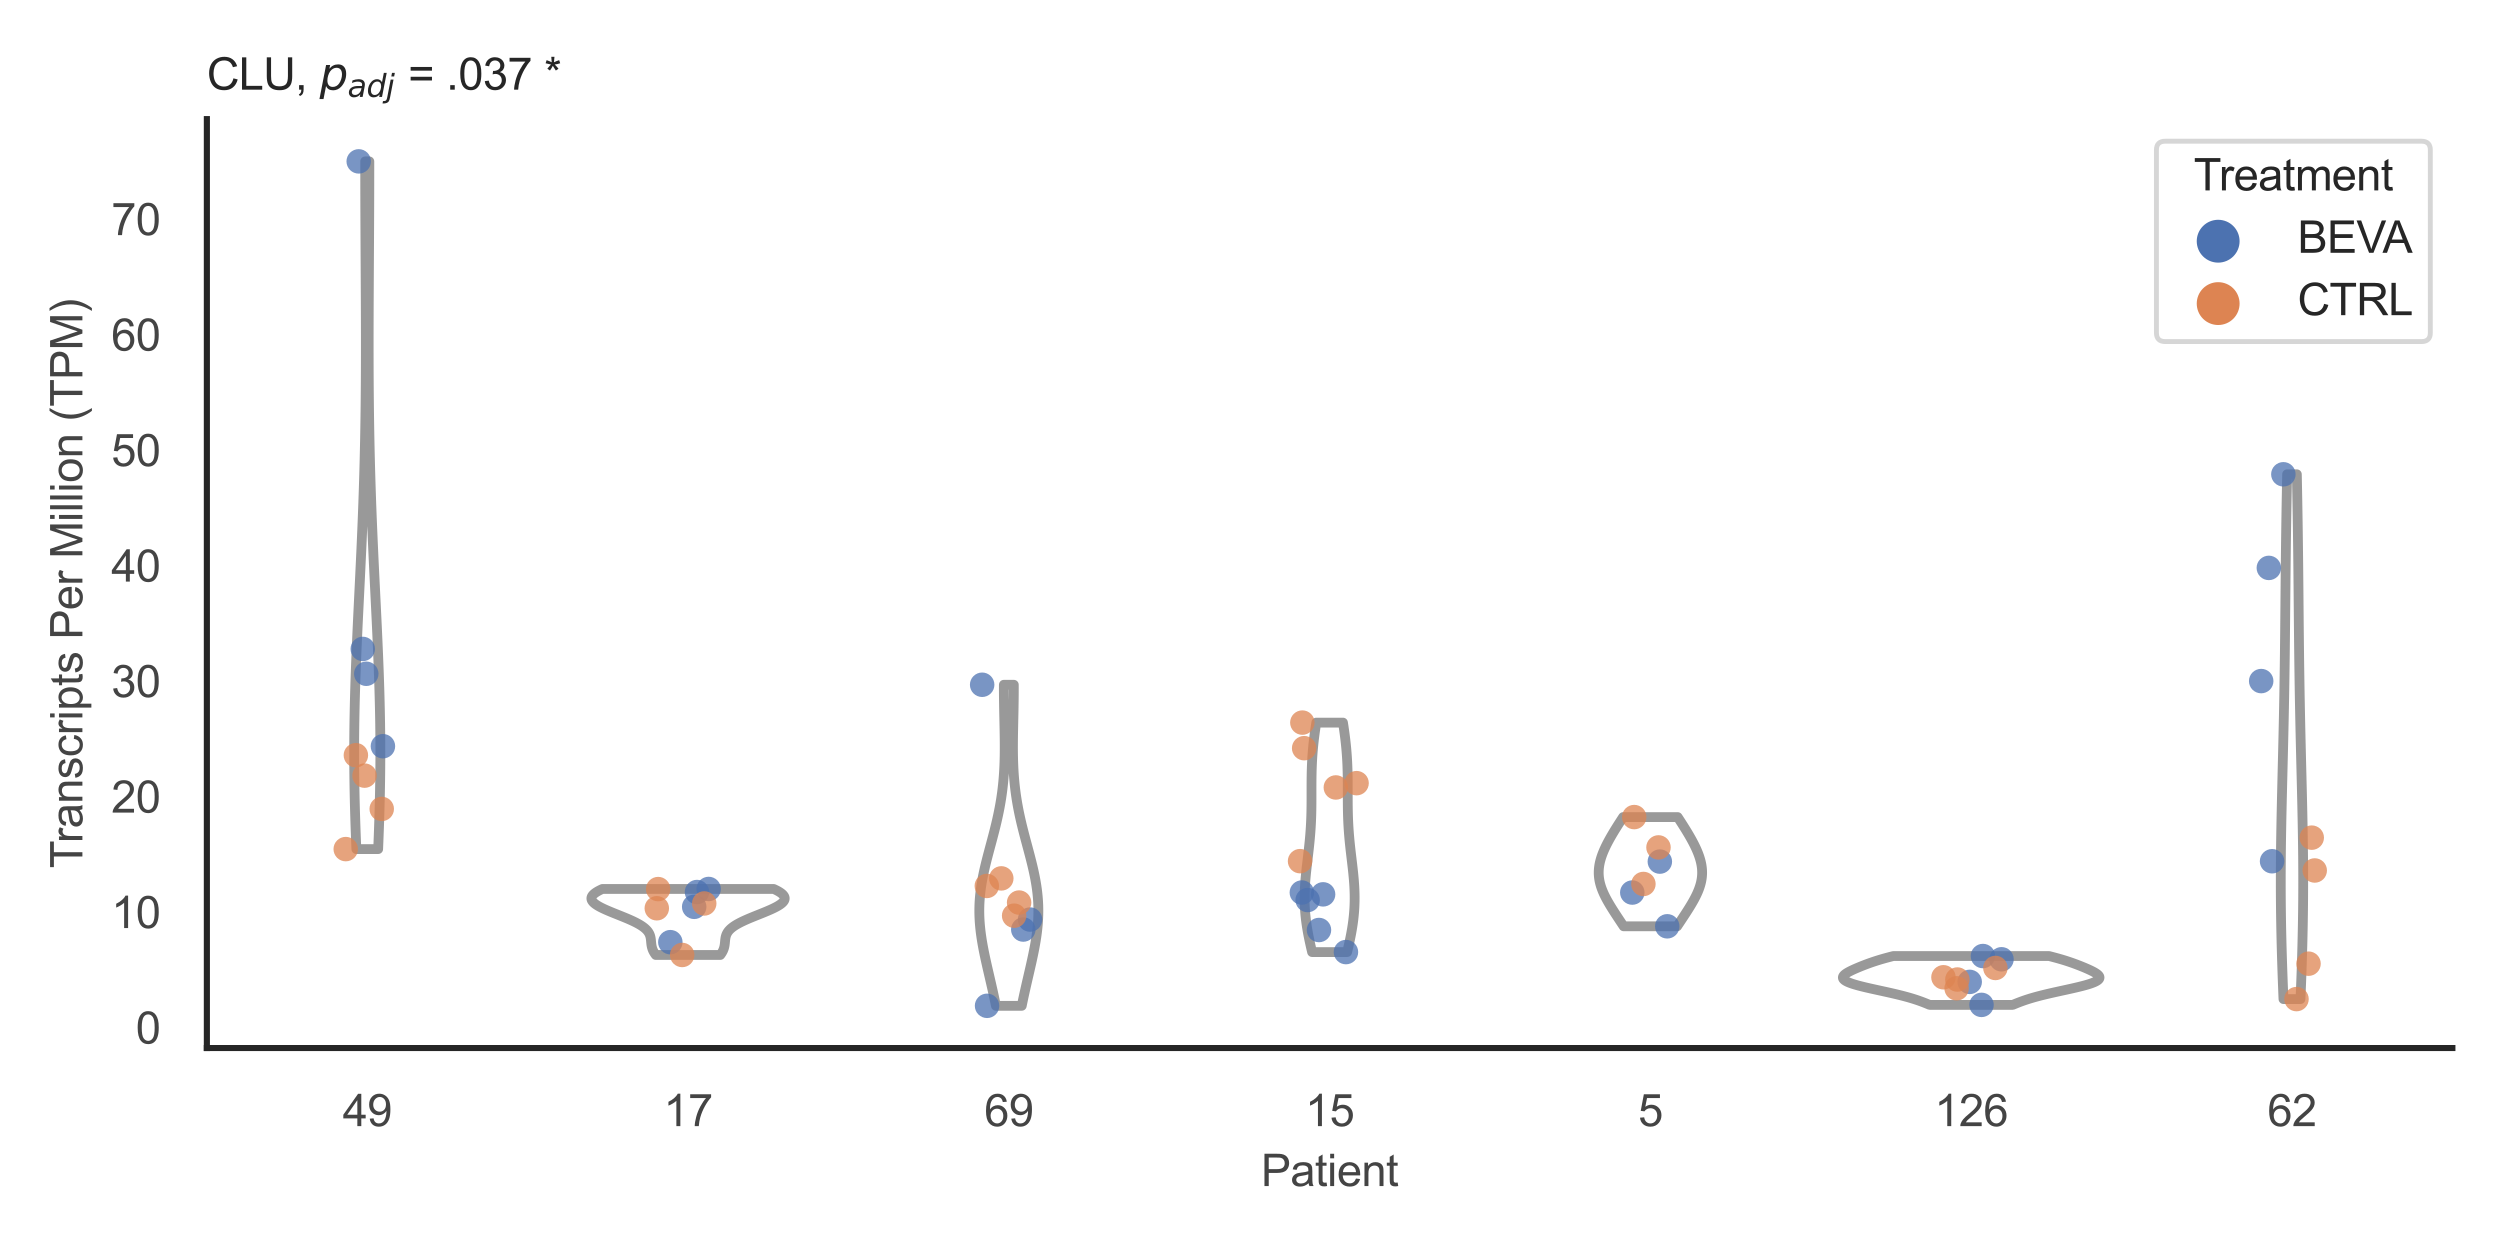 <?xml version="1.0" encoding="utf-8" standalone="no"?>
<!DOCTYPE svg PUBLIC "-//W3C//DTD SVG 1.1//EN"
  "http://www.w3.org/Graphics/SVG/1.1/DTD/svg11.dtd">
<svg xmlns:xlink="http://www.w3.org/1999/xlink" width="510.236pt" height="255.118pt" viewBox="0 0 510.236 255.118" xmlns="http://www.w3.org/2000/svg" version="1.1">
 <defs>
  <style type="text/css">*{stroke-linejoin: round; stroke-linecap: butt}</style>
 </defs>
 <g id="figure_1">
  <g id="patch_1">
   <path d="M 0 255.118 
L 510.236 255.118 
L 510.236 0 
L 0 0 
z
" style="fill: #ffffff"/>
  </g>
  <g id="axes_1">
   <g id="patch_2">
    <path d="M 42.22 213.898 
L 500.516 213.898 
L 500.516 24.32 
L 42.22 24.32 
z
" style="fill: #ffffff"/>
   </g>
   <g id="matplotlib.axis_1">
    <g id="xtick_1">
     <g id="text_1">
      <!-- 49 -->
      <g style="fill: #444444" transform="translate(69.951 229.84)scale(0.09 -0.09)">
       <defs>
        <path id="ArialMT-34" d="M 2069 0 
L 2069 1097 
L 81 1097 
L 81 1613 
L 2172 4581 
L 2631 4581 
L 2631 1613 
L 3250 1613 
L 3250 1097 
L 2631 1097 
L 2631 0 
L 2069 0 
z
M 2069 1613 
L 2069 3678 
L 634 1613 
L 2069 1613 
z
" transform="scale(0.016)"/>
        <path id="ArialMT-39" d="M 350 1059 
L 891 1109 
Q 959 728 1153 556 
Q 1347 384 1650 384 
Q 1909 384 2104 503 
Q 2300 622 2425 820 
Q 2550 1019 2634 1356 
Q 2719 1694 2719 2044 
Q 2719 2081 2716 2156 
Q 2547 1888 2255 1720 
Q 1963 1553 1622 1553 
Q 1053 1553 659 1965 
Q 266 2378 266 3053 
Q 266 3750 677 4175 
Q 1088 4600 1706 4600 
Q 2153 4600 2523 4359 
Q 2894 4119 3086 3673 
Q 3278 3228 3278 2384 
Q 3278 1506 3087 986 
Q 2897 466 2520 194 
Q 2144 -78 1638 -78 
Q 1100 -78 759 220 
Q 419 519 350 1059 
z
M 2653 3081 
Q 2653 3566 2395 3850 
Q 2138 4134 1775 4134 
Q 1400 4134 1122 3828 
Q 844 3522 844 3034 
Q 844 2597 1108 2323 
Q 1372 2050 1759 2050 
Q 2150 2050 2401 2323 
Q 2653 2597 2653 3081 
z
" transform="scale(0.016)"/>
       </defs>
       <use xlink:href="#ArialMT-34"/>
       <use xlink:href="#ArialMT-39" x="55.615"/>
      </g>
     </g>
    </g>
    <g id="xtick_2">
     <g id="text_2">
      <!-- 17 -->
      <g style="fill: #444444" transform="translate(135.421 229.84)scale(0.09 -0.09)">
       <defs>
        <path id="ArialMT-31" d="M 2384 0 
L 1822 0 
L 1822 3584 
Q 1619 3391 1289 3197 
Q 959 3003 697 2906 
L 697 3450 
Q 1169 3672 1522 3987 
Q 1875 4303 2022 4600 
L 2384 4600 
L 2384 0 
z
" transform="scale(0.016)"/>
        <path id="ArialMT-37" d="M 303 3981 
L 303 4522 
L 3269 4522 
L 3269 4084 
Q 2831 3619 2401 2847 
Q 1972 2075 1738 1259 
Q 1569 684 1522 0 
L 944 0 
Q 953 541 1156 1306 
Q 1359 2072 1739 2783 
Q 2119 3494 2547 3981 
L 303 3981 
z
" transform="scale(0.016)"/>
       </defs>
       <use xlink:href="#ArialMT-31"/>
       <use xlink:href="#ArialMT-37" x="55.615"/>
      </g>
     </g>
    </g>
    <g id="xtick_3">
     <g id="text_3">
      <!-- 69 -->
      <g style="fill: #444444" transform="translate(200.892 229.84)scale(0.09 -0.09)">
       <defs>
        <path id="ArialMT-36" d="M 3184 3459 
L 2625 3416 
Q 2550 3747 2413 3897 
Q 2184 4138 1850 4138 
Q 1581 4138 1378 3988 
Q 1113 3794 959 3422 
Q 806 3050 800 2363 
Q 1003 2672 1297 2822 
Q 1591 2972 1913 2972 
Q 2475 2972 2870 2558 
Q 3266 2144 3266 1488 
Q 3266 1056 3080 686 
Q 2894 316 2569 119 
Q 2244 -78 1831 -78 
Q 1128 -78 684 439 
Q 241 956 241 2144 
Q 241 3472 731 4075 
Q 1159 4600 1884 4600 
Q 2425 4600 2770 4297 
Q 3116 3994 3184 3459 
z
M 888 1484 
Q 888 1194 1011 928 
Q 1134 663 1356 523 
Q 1578 384 1822 384 
Q 2178 384 2434 671 
Q 2691 959 2691 1453 
Q 2691 1928 2437 2201 
Q 2184 2475 1800 2475 
Q 1419 2475 1153 2201 
Q 888 1928 888 1484 
z
" transform="scale(0.016)"/>
       </defs>
       <use xlink:href="#ArialMT-36"/>
       <use xlink:href="#ArialMT-39" x="55.615"/>
      </g>
     </g>
    </g>
    <g id="xtick_4">
     <g id="text_4">
      <!-- 15 -->
      <g style="fill: #444444" transform="translate(266.363 229.84)scale(0.09 -0.09)">
       <defs>
        <path id="ArialMT-35" d="M 266 1200 
L 856 1250 
Q 922 819 1161 601 
Q 1400 384 1738 384 
Q 2144 384 2425 690 
Q 2706 997 2706 1503 
Q 2706 1984 2436 2262 
Q 2166 2541 1728 2541 
Q 1456 2541 1237 2417 
Q 1019 2294 894 2097 
L 366 2166 
L 809 4519 
L 3088 4519 
L 3088 3981 
L 1259 3981 
L 1013 2750 
Q 1425 3038 1878 3038 
Q 2478 3038 2890 2622 
Q 3303 2206 3303 1553 
Q 3303 931 2941 478 
Q 2500 -78 1738 -78 
Q 1113 -78 717 272 
Q 322 622 266 1200 
z
" transform="scale(0.016)"/>
       </defs>
       <use xlink:href="#ArialMT-31"/>
       <use xlink:href="#ArialMT-35" x="55.615"/>
      </g>
     </g>
    </g>
    <g id="xtick_5">
     <g id="text_5">
      <!-- 5 -->
      <g style="fill: #444444" transform="translate(334.337 229.84)scale(0.09 -0.09)">
       <use xlink:href="#ArialMT-35"/>
      </g>
     </g>
    </g>
    <g id="xtick_6">
     <g id="text_6">
      <!-- 126 -->
      <g style="fill: #444444" transform="translate(394.803 229.84)scale(0.09 -0.09)">
       <defs>
        <path id="ArialMT-32" d="M 3222 541 
L 3222 0 
L 194 0 
Q 188 203 259 391 
Q 375 700 629 1000 
Q 884 1300 1366 1694 
Q 2113 2306 2375 2664 
Q 2638 3022 2638 3341 
Q 2638 3675 2398 3904 
Q 2159 4134 1775 4134 
Q 1369 4134 1125 3890 
Q 881 3647 878 3216 
L 300 3275 
Q 359 3922 746 4261 
Q 1134 4600 1788 4600 
Q 2447 4600 2831 4234 
Q 3216 3869 3216 3328 
Q 3216 3053 3103 2787 
Q 2991 2522 2730 2228 
Q 2469 1934 1863 1422 
Q 1356 997 1212 845 
Q 1069 694 975 541 
L 3222 541 
z
" transform="scale(0.016)"/>
       </defs>
       <use xlink:href="#ArialMT-31"/>
       <use xlink:href="#ArialMT-32" x="55.615"/>
       <use xlink:href="#ArialMT-36" x="111.23"/>
      </g>
     </g>
    </g>
    <g id="xtick_7">
     <g id="text_7">
      <!-- 62 -->
      <g style="fill: #444444" transform="translate(462.776 229.84)scale(0.09 -0.09)">
       <use xlink:href="#ArialMT-36"/>
       <use xlink:href="#ArialMT-32" x="55.615"/>
      </g>
     </g>
    </g>
    <g id="text_8">
     <!-- Patient -->
     <g style="fill: #444444" transform="translate(257.359 242.071)scale(0.09 -0.09)">
      <defs>
       <path id="ArialMT-50" d="M 494 0 
L 494 4581 
L 2222 4581 
Q 2678 4581 2919 4538 
Q 3256 4481 3484 4323 
Q 3713 4166 3852 3881 
Q 3991 3597 3991 3256 
Q 3991 2672 3619 2267 
Q 3247 1863 2275 1863 
L 1100 1863 
L 1100 0 
L 494 0 
z
M 1100 2403 
L 2284 2403 
Q 2872 2403 3119 2622 
Q 3366 2841 3366 3238 
Q 3366 3525 3220 3729 
Q 3075 3934 2838 4000 
Q 2684 4041 2272 4041 
L 1100 4041 
L 1100 2403 
z
" transform="scale(0.016)"/>
       <path id="ArialMT-61" d="M 2588 409 
Q 2275 144 1986 34 
Q 1697 -75 1366 -75 
Q 819 -75 525 192 
Q 231 459 231 875 
Q 231 1119 342 1320 
Q 453 1522 633 1644 
Q 813 1766 1038 1828 
Q 1203 1872 1538 1913 
Q 2219 1994 2541 2106 
Q 2544 2222 2544 2253 
Q 2544 2597 2384 2738 
Q 2169 2928 1744 2928 
Q 1347 2928 1158 2789 
Q 969 2650 878 2297 
L 328 2372 
Q 403 2725 575 2942 
Q 747 3159 1072 3276 
Q 1397 3394 1825 3394 
Q 2250 3394 2515 3294 
Q 2781 3194 2906 3042 
Q 3031 2891 3081 2659 
Q 3109 2516 3109 2141 
L 3109 1391 
Q 3109 606 3145 398 
Q 3181 191 3288 0 
L 2700 0 
Q 2613 175 2588 409 
z
M 2541 1666 
Q 2234 1541 1622 1453 
Q 1275 1403 1131 1340 
Q 988 1278 909 1158 
Q 831 1038 831 891 
Q 831 666 1001 516 
Q 1172 366 1500 366 
Q 1825 366 2078 508 
Q 2331 650 2450 897 
Q 2541 1088 2541 1459 
L 2541 1666 
z
" transform="scale(0.016)"/>
       <path id="ArialMT-74" d="M 1650 503 
L 1731 6 
Q 1494 -44 1306 -44 
Q 1000 -44 831 53 
Q 663 150 594 308 
Q 525 466 525 972 
L 525 2881 
L 113 2881 
L 113 3319 
L 525 3319 
L 525 4141 
L 1084 4478 
L 1084 3319 
L 1650 3319 
L 1650 2881 
L 1084 2881 
L 1084 941 
Q 1084 700 1114 631 
Q 1144 563 1211 522 
Q 1278 481 1403 481 
Q 1497 481 1650 503 
z
" transform="scale(0.016)"/>
       <path id="ArialMT-69" d="M 425 3934 
L 425 4581 
L 988 4581 
L 988 3934 
L 425 3934 
z
M 425 0 
L 425 3319 
L 988 3319 
L 988 0 
L 425 0 
z
" transform="scale(0.016)"/>
       <path id="ArialMT-65" d="M 2694 1069 
L 3275 997 
Q 3138 488 2766 206 
Q 2394 -75 1816 -75 
Q 1088 -75 661 373 
Q 234 822 234 1631 
Q 234 2469 665 2931 
Q 1097 3394 1784 3394 
Q 2450 3394 2872 2941 
Q 3294 2488 3294 1666 
Q 3294 1616 3291 1516 
L 816 1516 
Q 847 969 1125 678 
Q 1403 388 1819 388 
Q 2128 388 2347 550 
Q 2566 713 2694 1069 
z
M 847 1978 
L 2700 1978 
Q 2663 2397 2488 2606 
Q 2219 2931 1791 2931 
Q 1403 2931 1139 2672 
Q 875 2413 847 1978 
z
" transform="scale(0.016)"/>
       <path id="ArialMT-6e" d="M 422 0 
L 422 3319 
L 928 3319 
L 928 2847 
Q 1294 3394 1984 3394 
Q 2284 3394 2536 3286 
Q 2788 3178 2913 3003 
Q 3038 2828 3088 2588 
Q 3119 2431 3119 2041 
L 3119 0 
L 2556 0 
L 2556 2019 
Q 2556 2363 2490 2533 
Q 2425 2703 2258 2804 
Q 2091 2906 1866 2906 
Q 1506 2906 1245 2678 
Q 984 2450 984 1813 
L 984 0 
L 422 0 
z
" transform="scale(0.016)"/>
      </defs>
      <use xlink:href="#ArialMT-50"/>
      <use xlink:href="#ArialMT-61" x="66.699"/>
      <use xlink:href="#ArialMT-74" x="122.314"/>
      <use xlink:href="#ArialMT-69" x="150.098"/>
      <use xlink:href="#ArialMT-65" x="172.314"/>
      <use xlink:href="#ArialMT-6e" x="227.93"/>
      <use xlink:href="#ArialMT-74" x="283.545"/>
     </g>
    </g>
   </g>
   <g id="matplotlib.axis_2">
    <g id="ytick_1">
     <g id="text_9">
      <!-- 0 -->
      <g style="fill: #444444" transform="translate(27.715 212.989)scale(0.09 -0.09)">
       <defs>
        <path id="ArialMT-30" d="M 266 2259 
Q 266 3072 433 3567 
Q 600 4063 929 4331 
Q 1259 4600 1759 4600 
Q 2128 4600 2406 4451 
Q 2684 4303 2865 4023 
Q 3047 3744 3150 3342 
Q 3253 2941 3253 2259 
Q 3253 1453 3087 958 
Q 2922 463 2592 192 
Q 2263 -78 1759 -78 
Q 1097 -78 719 397 
Q 266 969 266 2259 
z
M 844 2259 
Q 844 1131 1108 757 
Q 1372 384 1759 384 
Q 2147 384 2411 759 
Q 2675 1134 2675 2259 
Q 2675 3391 2411 3762 
Q 2147 4134 1753 4134 
Q 1366 4134 1134 3806 
Q 844 3388 844 2259 
z
" transform="scale(0.016)"/>
       </defs>
       <use xlink:href="#ArialMT-30"/>
      </g>
     </g>
    </g>
    <g id="ytick_2">
     <g id="text_10">
      <!-- 10 -->
      <g style="fill: #444444" transform="translate(22.71 189.418)scale(0.09 -0.09)">
       <use xlink:href="#ArialMT-31"/>
       <use xlink:href="#ArialMT-30" x="55.615"/>
      </g>
     </g>
    </g>
    <g id="ytick_3">
     <g id="text_11">
      <!-- 20 -->
      <g style="fill: #444444" transform="translate(22.71 165.846)scale(0.09 -0.09)">
       <use xlink:href="#ArialMT-32"/>
       <use xlink:href="#ArialMT-30" x="55.615"/>
      </g>
     </g>
    </g>
    <g id="ytick_4">
     <g id="text_12">
      <!-- 30 -->
      <g style="fill: #444444" transform="translate(22.71 142.274)scale(0.09 -0.09)">
       <defs>
        <path id="ArialMT-33" d="M 269 1209 
L 831 1284 
Q 928 806 1161 595 
Q 1394 384 1728 384 
Q 2125 384 2398 659 
Q 2672 934 2672 1341 
Q 2672 1728 2419 1979 
Q 2166 2231 1775 2231 
Q 1616 2231 1378 2169 
L 1441 2663 
Q 1497 2656 1531 2656 
Q 1891 2656 2178 2843 
Q 2466 3031 2466 3422 
Q 2466 3731 2256 3934 
Q 2047 4138 1716 4138 
Q 1388 4138 1169 3931 
Q 950 3725 888 3313 
L 325 3413 
Q 428 3978 793 4289 
Q 1159 4600 1703 4600 
Q 2078 4600 2393 4439 
Q 2709 4278 2876 4000 
Q 3044 3722 3044 3409 
Q 3044 3113 2884 2869 
Q 2725 2625 2413 2481 
Q 2819 2388 3044 2092 
Q 3269 1797 3269 1353 
Q 3269 753 2831 336 
Q 2394 -81 1725 -81 
Q 1122 -81 723 278 
Q 325 638 269 1209 
z
" transform="scale(0.016)"/>
       </defs>
       <use xlink:href="#ArialMT-33"/>
       <use xlink:href="#ArialMT-30" x="55.615"/>
      </g>
     </g>
    </g>
    <g id="ytick_5">
     <g id="text_13">
      <!-- 40 -->
      <g style="fill: #444444" transform="translate(22.71 118.702)scale(0.09 -0.09)">
       <use xlink:href="#ArialMT-34"/>
       <use xlink:href="#ArialMT-30" x="55.615"/>
      </g>
     </g>
    </g>
    <g id="ytick_6">
     <g id="text_14">
      <!-- 50 -->
      <g style="fill: #444444" transform="translate(22.71 95.131)scale(0.09 -0.09)">
       <use xlink:href="#ArialMT-35"/>
       <use xlink:href="#ArialMT-30" x="55.615"/>
      </g>
     </g>
    </g>
    <g id="ytick_7">
     <g id="text_15">
      <!-- 60 -->
      <g style="fill: #444444" transform="translate(22.71 71.559)scale(0.09 -0.09)">
       <use xlink:href="#ArialMT-36"/>
       <use xlink:href="#ArialMT-30" x="55.615"/>
      </g>
     </g>
    </g>
    <g id="ytick_8">
     <g id="text_16">
      <!-- 70 -->
      <g style="fill: #444444" transform="translate(22.71 47.987)scale(0.09 -0.09)">
       <use xlink:href="#ArialMT-37"/>
       <use xlink:href="#ArialMT-30" x="55.615"/>
      </g>
     </g>
    </g>
    <g id="text_17">
     <!-- Transcripts Per Million (TPM) -->
     <g style="fill: #444444" transform="translate(16.816 177.194)rotate(-90)scale(0.09 -0.09)">
      <defs>
       <path id="ArialMT-54" d="M 1659 0 
L 1659 4041 
L 150 4041 
L 150 4581 
L 3781 4581 
L 3781 4041 
L 2266 4041 
L 2266 0 
L 1659 0 
z
" transform="scale(0.016)"/>
       <path id="ArialMT-72" d="M 416 0 
L 416 3319 
L 922 3319 
L 922 2816 
Q 1116 3169 1280 3281 
Q 1444 3394 1641 3394 
Q 1925 3394 2219 3213 
L 2025 2691 
Q 1819 2813 1613 2813 
Q 1428 2813 1281 2702 
Q 1134 2591 1072 2394 
Q 978 2094 978 1738 
L 978 0 
L 416 0 
z
" transform="scale(0.016)"/>
       <path id="ArialMT-73" d="M 197 991 
L 753 1078 
Q 800 744 1014 566 
Q 1228 388 1613 388 
Q 2000 388 2187 545 
Q 2375 703 2375 916 
Q 2375 1106 2209 1216 
Q 2094 1291 1634 1406 
Q 1016 1563 777 1677 
Q 538 1791 414 1992 
Q 291 2194 291 2438 
Q 291 2659 392 2848 
Q 494 3038 669 3163 
Q 800 3259 1026 3326 
Q 1253 3394 1513 3394 
Q 1903 3394 2198 3281 
Q 2494 3169 2634 2976 
Q 2775 2784 2828 2463 
L 2278 2388 
Q 2241 2644 2061 2787 
Q 1881 2931 1553 2931 
Q 1166 2931 1000 2803 
Q 834 2675 834 2503 
Q 834 2394 903 2306 
Q 972 2216 1119 2156 
Q 1203 2125 1616 2013 
Q 2213 1853 2448 1751 
Q 2684 1650 2818 1456 
Q 2953 1263 2953 975 
Q 2953 694 2789 445 
Q 2625 197 2315 61 
Q 2006 -75 1616 -75 
Q 969 -75 630 194 
Q 291 463 197 991 
z
" transform="scale(0.016)"/>
       <path id="ArialMT-63" d="M 2588 1216 
L 3141 1144 
Q 3050 572 2676 248 
Q 2303 -75 1759 -75 
Q 1078 -75 664 370 
Q 250 816 250 1647 
Q 250 2184 428 2587 
Q 606 2991 970 3192 
Q 1334 3394 1763 3394 
Q 2303 3394 2647 3120 
Q 2991 2847 3088 2344 
L 2541 2259 
Q 2463 2594 2264 2762 
Q 2066 2931 1784 2931 
Q 1359 2931 1093 2626 
Q 828 2322 828 1663 
Q 828 994 1084 691 
Q 1341 388 1753 388 
Q 2084 388 2306 591 
Q 2528 794 2588 1216 
z
" transform="scale(0.016)"/>
       <path id="ArialMT-70" d="M 422 -1272 
L 422 3319 
L 934 3319 
L 934 2888 
Q 1116 3141 1344 3267 
Q 1572 3394 1897 3394 
Q 2322 3394 2647 3175 
Q 2972 2956 3137 2557 
Q 3303 2159 3303 1684 
Q 3303 1175 3120 767 
Q 2938 359 2589 142 
Q 2241 -75 1856 -75 
Q 1575 -75 1351 44 
Q 1128 163 984 344 
L 984 -1272 
L 422 -1272 
z
M 931 1641 
Q 931 1000 1190 694 
Q 1450 388 1819 388 
Q 2194 388 2461 705 
Q 2728 1022 2728 1688 
Q 2728 2322 2467 2637 
Q 2206 2953 1844 2953 
Q 1484 2953 1207 2617 
Q 931 2281 931 1641 
z
" transform="scale(0.016)"/>
       <path id="ArialMT-20" transform="scale(0.016)"/>
       <path id="ArialMT-4d" d="M 475 0 
L 475 4581 
L 1388 4581 
L 2472 1338 
Q 2622 884 2691 659 
Q 2769 909 2934 1394 
L 4031 4581 
L 4847 4581 
L 4847 0 
L 4263 0 
L 4263 3834 
L 2931 0 
L 2384 0 
L 1059 3900 
L 1059 0 
L 475 0 
z
" transform="scale(0.016)"/>
       <path id="ArialMT-6c" d="M 409 0 
L 409 4581 
L 972 4581 
L 972 0 
L 409 0 
z
" transform="scale(0.016)"/>
       <path id="ArialMT-6f" d="M 213 1659 
Q 213 2581 725 3025 
Q 1153 3394 1769 3394 
Q 2453 3394 2887 2945 
Q 3322 2497 3322 1706 
Q 3322 1066 3130 698 
Q 2938 331 2570 128 
Q 2203 -75 1769 -75 
Q 1072 -75 642 372 
Q 213 819 213 1659 
z
M 791 1659 
Q 791 1022 1069 705 
Q 1347 388 1769 388 
Q 2188 388 2466 706 
Q 2744 1025 2744 1678 
Q 2744 2294 2464 2611 
Q 2184 2928 1769 2928 
Q 1347 2928 1069 2612 
Q 791 2297 791 1659 
z
" transform="scale(0.016)"/>
       <path id="ArialMT-28" d="M 1497 -1347 
Q 1031 -759 709 28 
Q 388 816 388 1659 
Q 388 2403 628 3084 
Q 909 3875 1497 4659 
L 1900 4659 
Q 1522 4009 1400 3731 
Q 1209 3300 1100 2831 
Q 966 2247 966 1656 
Q 966 153 1900 -1347 
L 1497 -1347 
z
" transform="scale(0.016)"/>
       <path id="ArialMT-29" d="M 791 -1347 
L 388 -1347 
Q 1322 153 1322 1656 
Q 1322 2244 1188 2822 
Q 1081 3291 891 3722 
Q 769 4003 388 4659 
L 791 4659 
Q 1378 3875 1659 3084 
Q 1900 2403 1900 1659 
Q 1900 816 1576 28 
Q 1253 -759 791 -1347 
z
" transform="scale(0.016)"/>
      </defs>
      <use xlink:href="#ArialMT-54"/>
      <use xlink:href="#ArialMT-72" x="57.334"/>
      <use xlink:href="#ArialMT-61" x="90.635"/>
      <use xlink:href="#ArialMT-6e" x="146.25"/>
      <use xlink:href="#ArialMT-73" x="201.865"/>
      <use xlink:href="#ArialMT-63" x="251.865"/>
      <use xlink:href="#ArialMT-72" x="301.865"/>
      <use xlink:href="#ArialMT-69" x="335.166"/>
      <use xlink:href="#ArialMT-70" x="357.383"/>
      <use xlink:href="#ArialMT-74" x="412.998"/>
      <use xlink:href="#ArialMT-73" x="440.781"/>
      <use xlink:href="#ArialMT-20" x="490.781"/>
      <use xlink:href="#ArialMT-50" x="518.564"/>
      <use xlink:href="#ArialMT-65" x="585.264"/>
      <use xlink:href="#ArialMT-72" x="640.879"/>
      <use xlink:href="#ArialMT-20" x="674.18"/>
      <use xlink:href="#ArialMT-4d" x="701.963"/>
      <use xlink:href="#ArialMT-69" x="785.264"/>
      <use xlink:href="#ArialMT-6c" x="807.48"/>
      <use xlink:href="#ArialMT-6c" x="829.697"/>
      <use xlink:href="#ArialMT-69" x="851.914"/>
      <use xlink:href="#ArialMT-6f" x="874.131"/>
      <use xlink:href="#ArialMT-6e" x="929.746"/>
      <use xlink:href="#ArialMT-20" x="985.361"/>
      <use xlink:href="#ArialMT-28" x="1013.145"/>
      <use xlink:href="#ArialMT-54" x="1046.445"/>
      <use xlink:href="#ArialMT-50" x="1107.529"/>
      <use xlink:href="#ArialMT-4d" x="1174.229"/>
      <use xlink:href="#ArialMT-29" x="1257.529"/>
     </g>
    </g>
   </g>
   <g id="PolyCollection_1">
    <defs>
     <path id="m557fea6df8" d="M 77.18 -81.822 
L 72.731 -81.822 
L 72.673 -83.24 
L 72.618 -84.658 
L 72.567 -86.075 
L 72.52 -87.493 
L 72.476 -88.911 
L 72.436 -90.329 
L 72.4 -91.746 
L 72.369 -93.164 
L 72.343 -94.582 
L 72.321 -96 
L 72.304 -97.418 
L 72.292 -98.835 
L 72.285 -100.253 
L 72.283 -101.671 
L 72.286 -103.089 
L 72.294 -104.506 
L 72.307 -105.924 
L 72.325 -107.342 
L 72.348 -108.76 
L 72.376 -110.177 
L 72.407 -111.595 
L 72.444 -113.013 
L 72.484 -114.431 
L 72.528 -115.848 
L 72.576 -117.266 
L 72.627 -118.684 
L 72.681 -120.102 
L 72.739 -121.52 
L 72.798 -122.937 
L 72.861 -124.355 
L 72.925 -125.773 
L 72.99 -127.191 
L 73.057 -128.608 
L 73.125 -130.026 
L 73.194 -131.444 
L 73.264 -132.862 
L 73.333 -134.279 
L 73.403 -135.697 
L 73.472 -137.115 
L 73.54 -138.533 
L 73.608 -139.95 
L 73.675 -141.368 
L 73.74 -142.786 
L 73.804 -144.204 
L 73.866 -145.622 
L 73.926 -147.039 
L 73.985 -148.457 
L 74.041 -149.875 
L 74.095 -151.293 
L 74.147 -152.71 
L 74.196 -154.128 
L 74.243 -155.546 
L 74.287 -156.964 
L 74.329 -158.381 
L 74.368 -159.799 
L 74.405 -161.217 
L 74.438 -162.635 
L 74.47 -164.053 
L 74.499 -165.47 
L 74.525 -166.888 
L 74.549 -168.306 
L 74.57 -169.724 
L 74.589 -171.141 
L 74.606 -172.559 
L 74.62 -173.977 
L 74.632 -175.395 
L 74.643 -176.812 
L 74.651 -178.23 
L 74.657 -179.648 
L 74.662 -181.066 
L 74.665 -182.483 
L 74.667 -183.901 
L 74.667 -185.319 
L 74.666 -186.737 
L 74.663 -188.155 
L 74.66 -189.572 
L 74.655 -190.99 
L 74.65 -192.408 
L 74.644 -193.826 
L 74.637 -195.243 
L 74.63 -196.661 
L 74.623 -198.079 
L 74.615 -199.497 
L 74.607 -200.914 
L 74.599 -202.332 
L 74.591 -203.75 
L 74.583 -205.168 
L 74.576 -206.585 
L 74.569 -208.003 
L 74.562 -209.421 
L 74.556 -210.839 
L 74.55 -212.257 
L 74.545 -213.674 
L 74.541 -215.092 
L 74.537 -216.51 
L 74.535 -217.928 
L 74.533 -219.345 
L 74.532 -220.763 
L 74.532 -222.181 
L 75.379 -222.181 
L 75.379 -222.181 
L 75.379 -220.763 
L 75.378 -219.345 
L 75.376 -217.928 
L 75.374 -216.51 
L 75.37 -215.092 
L 75.366 -213.674 
L 75.361 -212.257 
L 75.355 -210.839 
L 75.349 -209.421 
L 75.342 -208.003 
L 75.335 -206.585 
L 75.328 -205.168 
L 75.32 -203.75 
L 75.312 -202.332 
L 75.304 -200.914 
L 75.296 -199.497 
L 75.288 -198.079 
L 75.281 -196.661 
L 75.274 -195.243 
L 75.267 -193.826 
L 75.261 -192.408 
L 75.256 -190.99 
L 75.251 -189.572 
L 75.248 -188.155 
L 75.245 -186.737 
L 75.244 -185.319 
L 75.244 -183.901 
L 75.246 -182.483 
L 75.249 -181.066 
L 75.253 -179.648 
L 75.26 -178.23 
L 75.268 -176.812 
L 75.278 -175.395 
L 75.291 -173.977 
L 75.305 -172.559 
L 75.322 -171.141 
L 75.341 -169.724 
L 75.362 -168.306 
L 75.386 -166.888 
L 75.412 -165.47 
L 75.441 -164.053 
L 75.472 -162.635 
L 75.506 -161.217 
L 75.543 -159.799 
L 75.582 -158.381 
L 75.624 -156.964 
L 75.668 -155.546 
L 75.715 -154.128 
L 75.764 -152.71 
L 75.816 -151.293 
L 75.87 -149.875 
L 75.926 -148.457 
L 75.985 -147.039 
L 76.045 -145.622 
L 76.107 -144.204 
L 76.171 -142.786 
L 76.236 -141.368 
L 76.303 -139.95 
L 76.37 -138.533 
L 76.439 -137.115 
L 76.508 -135.697 
L 76.578 -134.279 
L 76.647 -132.862 
L 76.717 -131.444 
L 76.785 -130.026 
L 76.854 -128.608 
L 76.921 -127.191 
L 76.986 -125.773 
L 77.05 -124.355 
L 77.112 -122.937 
L 77.172 -121.52 
L 77.229 -120.102 
L 77.284 -118.684 
L 77.335 -117.266 
L 77.383 -115.848 
L 77.427 -114.431 
L 77.467 -113.013 
L 77.503 -111.595 
L 77.535 -110.177 
L 77.563 -108.76 
L 77.585 -107.342 
L 77.603 -105.924 
L 77.617 -104.506 
L 77.625 -103.089 
L 77.628 -101.671 
L 77.626 -100.253 
L 77.619 -98.835 
L 77.607 -97.418 
L 77.59 -96 
L 77.568 -94.582 
L 77.542 -93.164 
L 77.51 -91.746 
L 77.475 -90.329 
L 77.435 -88.911 
L 77.391 -87.493 
L 77.344 -86.075 
L 77.292 -84.658 
L 77.238 -83.24 
L 77.18 -81.822 
z
" style="stroke: #999999; stroke-width: 2"/>
    </defs>
    <g clip-path="url(#p875b663d9e)">
     <use xlink:href="#m557fea6df8" x="0" y="255.118" style="fill: #ffffff; stroke: #999999; stroke-width: 2"/>
    </g>
   </g>
   <g id="PolyCollection_2">
    <defs>
     <path id="m9e474fb429" d="M 147.012 -60.214 
L 133.841 -60.214 
L 133.74 -60.35 
L 133.645 -60.486 
L 133.556 -60.622 
L 133.474 -60.759 
L 133.398 -60.895 
L 133.328 -61.031 
L 133.264 -61.167 
L 133.207 -61.303 
L 133.156 -61.439 
L 133.11 -61.575 
L 133.07 -61.711 
L 133.035 -61.847 
L 133.005 -61.983 
L 132.979 -62.119 
L 132.956 -62.255 
L 132.937 -62.391 
L 132.921 -62.527 
L 132.906 -62.663 
L 132.893 -62.799 
L 132.881 -62.935 
L 132.869 -63.071 
L 132.856 -63.207 
L 132.841 -63.343 
L 132.824 -63.479 
L 132.804 -63.615 
L 132.78 -63.751 
L 132.751 -63.887 
L 132.717 -64.023 
L 132.676 -64.159 
L 132.628 -64.295 
L 132.573 -64.431 
L 132.509 -64.567 
L 132.436 -64.703 
L 132.353 -64.84 
L 132.26 -64.976 
L 132.155 -65.112 
L 132.04 -65.248 
L 131.912 -65.384 
L 131.773 -65.52 
L 131.62 -65.656 
L 131.455 -65.792 
L 131.278 -65.928 
L 131.087 -66.064 
L 130.884 -66.2 
L 130.668 -66.336 
L 130.439 -66.472 
L 130.198 -66.608 
L 129.945 -66.744 
L 129.68 -66.88 
L 129.405 -67.016 
L 129.119 -67.152 
L 128.824 -67.288 
L 128.52 -67.424 
L 128.207 -67.56 
L 127.888 -67.696 
L 127.562 -67.832 
L 127.231 -67.968 
L 126.896 -68.104 
L 126.559 -68.24 
L 126.219 -68.376 
L 125.879 -68.512 
L 125.539 -68.648 
L 125.202 -68.784 
L 124.867 -68.92 
L 124.537 -69.057 
L 124.213 -69.193 
L 123.897 -69.329 
L 123.588 -69.465 
L 123.289 -69.601 
L 123.001 -69.737 
L 122.726 -69.873 
L 122.463 -70.009 
L 122.215 -70.145 
L 121.983 -70.281 
L 121.767 -70.417 
L 121.568 -70.553 
L 121.388 -70.689 
L 121.228 -70.825 
L 121.087 -70.961 
L 120.967 -71.097 
L 120.869 -71.233 
L 120.792 -71.369 
L 120.738 -71.505 
L 120.707 -71.641 
L 120.698 -71.777 
L 120.713 -71.913 
L 120.751 -72.049 
L 120.812 -72.185 
L 120.897 -72.321 
L 121.004 -72.457 
L 121.134 -72.593 
L 121.287 -72.729 
L 121.461 -72.865 
L 121.657 -73.001 
L 121.874 -73.138 
L 122.111 -73.274 
L 122.367 -73.41 
L 122.642 -73.546 
L 122.935 -73.682 
L 157.918 -73.682 
L 157.918 -73.682 
L 158.211 -73.546 
L 158.486 -73.41 
L 158.742 -73.274 
L 158.979 -73.138 
L 159.196 -73.001 
L 159.392 -72.865 
L 159.566 -72.729 
L 159.719 -72.593 
L 159.849 -72.457 
L 159.956 -72.321 
L 160.041 -72.185 
L 160.102 -72.049 
L 160.14 -71.913 
L 160.154 -71.777 
L 160.146 -71.641 
L 160.114 -71.505 
L 160.06 -71.369 
L 159.984 -71.233 
L 159.885 -71.097 
L 159.765 -70.961 
L 159.625 -70.825 
L 159.464 -70.689 
L 159.284 -70.553 
L 159.086 -70.417 
L 158.87 -70.281 
L 158.637 -70.145 
L 158.389 -70.009 
L 158.127 -69.873 
L 157.851 -69.737 
L 157.563 -69.601 
L 157.265 -69.465 
L 156.956 -69.329 
L 156.639 -69.193 
L 156.315 -69.057 
L 155.985 -68.92 
L 155.651 -68.784 
L 155.313 -68.648 
L 154.974 -68.512 
L 154.634 -68.376 
L 154.294 -68.24 
L 153.956 -68.104 
L 153.621 -67.968 
L 153.291 -67.832 
L 152.965 -67.696 
L 152.645 -67.56 
L 152.333 -67.424 
L 152.029 -67.288 
L 151.733 -67.152 
L 151.448 -67.016 
L 151.172 -66.88 
L 150.908 -66.744 
L 150.655 -66.608 
L 150.414 -66.472 
L 150.185 -66.336 
L 149.969 -66.2 
L 149.765 -66.064 
L 149.575 -65.928 
L 149.397 -65.792 
L 149.232 -65.656 
L 149.08 -65.52 
L 148.94 -65.384 
L 148.813 -65.248 
L 148.697 -65.112 
L 148.593 -64.976 
L 148.5 -64.84 
L 148.417 -64.703 
L 148.344 -64.567 
L 148.28 -64.431 
L 148.224 -64.295 
L 148.177 -64.159 
L 148.136 -64.023 
L 148.102 -63.887 
L 148.073 -63.751 
L 148.049 -63.615 
L 148.029 -63.479 
L 148.012 -63.343 
L 147.997 -63.207 
L 147.984 -63.071 
L 147.972 -62.935 
L 147.959 -62.799 
L 147.946 -62.663 
L 147.932 -62.527 
L 147.915 -62.391 
L 147.896 -62.255 
L 147.874 -62.119 
L 147.848 -61.983 
L 147.817 -61.847 
L 147.782 -61.711 
L 147.742 -61.575 
L 147.697 -61.439 
L 147.645 -61.303 
L 147.588 -61.167 
L 147.525 -61.031 
L 147.455 -60.895 
L 147.379 -60.759 
L 147.297 -60.622 
L 147.208 -60.486 
L 147.113 -60.35 
L 147.012 -60.214 
z
" style="stroke: #999999; stroke-width: 2"/>
    </defs>
    <g clip-path="url(#p875b663d9e)">
     <use xlink:href="#m9e474fb429" x="0" y="255.118" style="fill: #ffffff; stroke: #999999; stroke-width: 2"/>
    </g>
   </g>
   <g id="PolyCollection_3">
    <defs>
     <path id="mbd9632b153" d="M 208.533 -49.837 
L 203.261 -49.837 
L 203.126 -50.499 
L 202.987 -51.161 
L 202.845 -51.823 
L 202.7 -52.485 
L 202.553 -53.147 
L 202.403 -53.808 
L 202.252 -54.47 
L 202.099 -55.132 
L 201.946 -55.794 
L 201.792 -56.456 
L 201.639 -57.118 
L 201.487 -57.78 
L 201.338 -58.442 
L 201.191 -59.103 
L 201.047 -59.765 
L 200.908 -60.427 
L 200.774 -61.089 
L 200.647 -61.751 
L 200.526 -62.413 
L 200.413 -63.075 
L 200.309 -63.737 
L 200.214 -64.398 
L 200.13 -65.06 
L 200.056 -65.722 
L 199.994 -66.384 
L 199.944 -67.046 
L 199.907 -67.708 
L 199.882 -68.37 
L 199.871 -69.032 
L 199.874 -69.693 
L 199.89 -70.355 
L 199.92 -71.017 
L 199.964 -71.679 
L 200.021 -72.341 
L 200.091 -73.003 
L 200.174 -73.665 
L 200.269 -74.327 
L 200.376 -74.988 
L 200.494 -75.65 
L 200.622 -76.312 
L 200.759 -76.974 
L 200.905 -77.636 
L 201.058 -78.298 
L 201.218 -78.96 
L 201.383 -79.621 
L 201.553 -80.283 
L 201.727 -80.945 
L 201.903 -81.607 
L 202.08 -82.269 
L 202.258 -82.931 
L 202.435 -83.593 
L 202.611 -84.255 
L 202.784 -84.916 
L 202.954 -85.578 
L 203.121 -86.24 
L 203.282 -86.902 
L 203.438 -87.564 
L 203.588 -88.226 
L 203.732 -88.888 
L 203.869 -89.55 
L 203.999 -90.211 
L 204.121 -90.873 
L 204.235 -91.535 
L 204.342 -92.197 
L 204.44 -92.859 
L 204.531 -93.521 
L 204.613 -94.183 
L 204.687 -94.845 
L 204.754 -95.506 
L 204.813 -96.168 
L 204.865 -96.83 
L 204.909 -97.492 
L 204.947 -98.154 
L 204.978 -98.816 
L 205.004 -99.478 
L 205.023 -100.14 
L 205.038 -100.801 
L 205.047 -101.463 
L 205.052 -102.125 
L 205.053 -102.787 
L 205.051 -103.449 
L 205.045 -104.111 
L 205.037 -104.773 
L 205.027 -105.435 
L 205.015 -106.096 
L 205.002 -106.758 
L 204.988 -107.42 
L 204.973 -108.082 
L 204.959 -108.744 
L 204.945 -109.406 
L 204.931 -110.068 
L 204.919 -110.73 
L 204.908 -111.391 
L 204.898 -112.053 
L 204.891 -112.715 
L 204.885 -113.377 
L 204.881 -114.039 
L 204.88 -114.701 
L 204.881 -115.363 
L 206.913 -115.363 
L 206.913 -115.363 
L 206.914 -114.701 
L 206.913 -114.039 
L 206.91 -113.377 
L 206.904 -112.715 
L 206.896 -112.053 
L 206.886 -111.391 
L 206.875 -110.73 
L 206.863 -110.068 
L 206.85 -109.406 
L 206.835 -108.744 
L 206.821 -108.082 
L 206.807 -107.42 
L 206.793 -106.758 
L 206.78 -106.096 
L 206.768 -105.435 
L 206.757 -104.773 
L 206.749 -104.111 
L 206.744 -103.449 
L 206.741 -102.787 
L 206.742 -102.125 
L 206.747 -101.463 
L 206.757 -100.801 
L 206.771 -100.14 
L 206.791 -99.478 
L 206.816 -98.816 
L 206.847 -98.154 
L 206.885 -97.492 
L 206.93 -96.83 
L 206.981 -96.168 
L 207.04 -95.506 
L 207.107 -94.845 
L 207.182 -94.183 
L 207.264 -93.521 
L 207.354 -92.859 
L 207.453 -92.197 
L 207.559 -91.535 
L 207.674 -90.873 
L 207.796 -90.211 
L 207.925 -89.55 
L 208.062 -88.888 
L 208.206 -88.226 
L 208.356 -87.564 
L 208.512 -86.902 
L 208.674 -86.24 
L 208.84 -85.578 
L 209.01 -84.916 
L 209.184 -84.255 
L 209.359 -83.593 
L 209.537 -82.931 
L 209.714 -82.269 
L 209.892 -81.607 
L 210.068 -80.945 
L 210.241 -80.283 
L 210.411 -79.621 
L 210.576 -78.96 
L 210.736 -78.298 
L 210.89 -77.636 
L 211.035 -76.974 
L 211.173 -76.312 
L 211.301 -75.65 
L 211.418 -74.988 
L 211.525 -74.327 
L 211.62 -73.665 
L 211.703 -73.003 
L 211.773 -72.341 
L 211.83 -71.679 
L 211.874 -71.017 
L 211.904 -70.355 
L 211.92 -69.693 
L 211.923 -69.032 
L 211.912 -68.37 
L 211.888 -67.708 
L 211.85 -67.046 
L 211.8 -66.384 
L 211.738 -65.722 
L 211.665 -65.06 
L 211.58 -64.398 
L 211.485 -63.737 
L 211.381 -63.075 
L 211.268 -62.413 
L 211.148 -61.751 
L 211.02 -61.089 
L 210.886 -60.427 
L 210.747 -59.765 
L 210.604 -59.103 
L 210.457 -58.442 
L 210.307 -57.78 
L 210.155 -57.118 
L 210.002 -56.456 
L 209.849 -55.794 
L 209.696 -55.132 
L 209.543 -54.47 
L 209.391 -53.808 
L 209.242 -53.147 
L 209.094 -52.485 
L 208.949 -51.823 
L 208.807 -51.161 
L 208.669 -50.499 
L 208.533 -49.837 
z
" style="stroke: #999999; stroke-width: 2"/>
    </defs>
    <g clip-path="url(#p875b663d9e)">
     <use xlink:href="#mbd9632b153" x="0" y="255.118" style="fill: #ffffff; stroke: #999999; stroke-width: 2"/>
    </g>
   </g>
   <g id="PolyCollection_4">
    <defs>
     <path id="m1f16775f9a" d="M 274.946 -60.805 
L 267.79 -60.805 
L 267.678 -61.278 
L 267.568 -61.751 
L 267.461 -62.225 
L 267.356 -62.698 
L 267.254 -63.171 
L 267.156 -63.644 
L 267.061 -64.117 
L 266.97 -64.59 
L 266.884 -65.063 
L 266.803 -65.536 
L 266.726 -66.009 
L 266.655 -66.482 
L 266.59 -66.955 
L 266.529 -67.428 
L 266.475 -67.901 
L 266.427 -68.374 
L 266.385 -68.847 
L 266.349 -69.32 
L 266.319 -69.794 
L 266.296 -70.267 
L 266.279 -70.74 
L 266.268 -71.213 
L 266.263 -71.686 
L 266.264 -72.159 
L 266.271 -72.632 
L 266.283 -73.105 
L 266.301 -73.578 
L 266.324 -74.051 
L 266.352 -74.524 
L 266.384 -74.997 
L 266.421 -75.47 
L 266.461 -75.943 
L 266.505 -76.416 
L 266.552 -76.889 
L 266.601 -77.363 
L 266.653 -77.836 
L 266.706 -78.309 
L 266.761 -78.782 
L 266.817 -79.255 
L 266.873 -79.728 
L 266.929 -80.201 
L 266.985 -80.674 
L 267.041 -81.147 
L 267.095 -81.62 
L 267.148 -82.093 
L 267.199 -82.566 
L 267.248 -83.039 
L 267.295 -83.512 
L 267.34 -83.985 
L 267.381 -84.459 
L 267.42 -84.932 
L 267.456 -85.405 
L 267.489 -85.878 
L 267.519 -86.351 
L 267.546 -86.824 
L 267.57 -87.297 
L 267.591 -87.77 
L 267.609 -88.243 
L 267.624 -88.716 
L 267.636 -89.189 
L 267.647 -89.662 
L 267.654 -90.135 
L 267.66 -90.608 
L 267.664 -91.081 
L 267.667 -91.554 
L 267.669 -92.028 
L 267.669 -92.501 
L 267.669 -92.974 
L 267.669 -93.447 
L 267.669 -93.92 
L 267.669 -94.393 
L 267.67 -94.866 
L 267.672 -95.339 
L 267.675 -95.812 
L 267.68 -96.285 
L 267.687 -96.758 
L 267.695 -97.231 
L 267.706 -97.704 
L 267.72 -98.177 
L 267.736 -98.65 
L 267.755 -99.123 
L 267.777 -99.597 
L 267.803 -100.07 
L 267.831 -100.543 
L 267.863 -101.016 
L 267.898 -101.489 
L 267.937 -101.962 
L 267.979 -102.435 
L 268.024 -102.908 
L 268.073 -103.381 
L 268.125 -103.854 
L 268.18 -104.327 
L 268.238 -104.8 
L 268.299 -105.273 
L 268.363 -105.746 
L 268.429 -106.219 
L 268.498 -106.692 
L 268.569 -107.166 
L 268.642 -107.639 
L 274.094 -107.639 
L 274.094 -107.639 
L 274.167 -107.166 
L 274.238 -106.692 
L 274.307 -106.219 
L 274.373 -105.746 
L 274.437 -105.273 
L 274.498 -104.8 
L 274.556 -104.327 
L 274.611 -103.854 
L 274.663 -103.381 
L 274.712 -102.908 
L 274.757 -102.435 
L 274.799 -101.962 
L 274.838 -101.489 
L 274.873 -101.016 
L 274.905 -100.543 
L 274.934 -100.07 
L 274.959 -99.597 
L 274.981 -99.123 
L 275 -98.65 
L 275.016 -98.177 
L 275.03 -97.704 
L 275.041 -97.231 
L 275.05 -96.758 
L 275.056 -96.285 
L 275.061 -95.812 
L 275.064 -95.339 
L 275.066 -94.866 
L 275.067 -94.393 
L 275.067 -93.92 
L 275.067 -93.447 
L 275.067 -92.974 
L 275.067 -92.501 
L 275.068 -92.028 
L 275.069 -91.554 
L 275.072 -91.081 
L 275.076 -90.608 
L 275.082 -90.135 
L 275.09 -89.662 
L 275.1 -89.189 
L 275.112 -88.716 
L 275.127 -88.243 
L 275.145 -87.77 
L 275.166 -87.297 
L 275.19 -86.824 
L 275.217 -86.351 
L 275.247 -85.878 
L 275.28 -85.405 
L 275.316 -84.932 
L 275.355 -84.459 
L 275.397 -83.985 
L 275.441 -83.512 
L 275.488 -83.039 
L 275.537 -82.566 
L 275.588 -82.093 
L 275.641 -81.62 
L 275.696 -81.147 
L 275.751 -80.674 
L 275.807 -80.201 
L 275.863 -79.728 
L 275.92 -79.255 
L 275.975 -78.782 
L 276.03 -78.309 
L 276.084 -77.836 
L 276.135 -77.363 
L 276.185 -76.889 
L 276.231 -76.416 
L 276.275 -75.943 
L 276.316 -75.47 
L 276.352 -74.997 
L 276.384 -74.524 
L 276.412 -74.051 
L 276.435 -73.578 
L 276.453 -73.105 
L 276.466 -72.632 
L 276.472 -72.159 
L 276.473 -71.686 
L 276.469 -71.213 
L 276.458 -70.74 
L 276.44 -70.267 
L 276.417 -69.794 
L 276.387 -69.32 
L 276.351 -68.847 
L 276.309 -68.374 
L 276.261 -67.901 
L 276.207 -67.428 
L 276.147 -66.955 
L 276.081 -66.482 
L 276.01 -66.009 
L 275.933 -65.536 
L 275.852 -65.063 
L 275.766 -64.59 
L 275.675 -64.117 
L 275.581 -63.644 
L 275.482 -63.171 
L 275.381 -62.698 
L 275.276 -62.225 
L 275.168 -61.751 
L 275.058 -61.278 
L 274.946 -60.805 
z
" style="stroke: #999999; stroke-width: 2"/>
    </defs>
    <g clip-path="url(#p875b663d9e)">
     <use xlink:href="#m1f16775f9a" x="0" y="255.118" style="fill: #ffffff; stroke: #999999; stroke-width: 2"/>
    </g>
   </g>
   <g id="PolyCollection_5">
    <defs>
     <path id="m18c80ccd05" d="M 342.297 -66.064 
L 331.381 -66.064 
L 331.232 -66.289 
L 331.083 -66.514 
L 330.933 -66.739 
L 330.784 -66.965 
L 330.634 -67.19 
L 330.485 -67.415 
L 330.336 -67.64 
L 330.188 -67.865 
L 330.039 -68.09 
L 329.892 -68.316 
L 329.745 -68.541 
L 329.598 -68.766 
L 329.453 -68.991 
L 329.309 -69.216 
L 329.166 -69.441 
L 329.024 -69.667 
L 328.884 -69.892 
L 328.745 -70.117 
L 328.609 -70.342 
L 328.474 -70.567 
L 328.342 -70.793 
L 328.212 -71.018 
L 328.084 -71.243 
L 327.96 -71.468 
L 327.838 -71.693 
L 327.72 -71.918 
L 327.605 -72.144 
L 327.494 -72.369 
L 327.386 -72.594 
L 327.283 -72.819 
L 327.184 -73.044 
L 327.089 -73.269 
L 326.999 -73.495 
L 326.913 -73.72 
L 326.832 -73.945 
L 326.757 -74.17 
L 326.687 -74.395 
L 326.622 -74.62 
L 326.562 -74.846 
L 326.508 -75.071 
L 326.46 -75.296 
L 326.418 -75.521 
L 326.381 -75.746 
L 326.35 -75.971 
L 326.325 -76.197 
L 326.306 -76.422 
L 326.293 -76.647 
L 326.286 -76.872 
L 326.285 -77.097 
L 326.29 -77.323 
L 326.3 -77.548 
L 326.316 -77.773 
L 326.338 -77.998 
L 326.366 -78.223 
L 326.399 -78.448 
L 326.437 -78.674 
L 326.481 -78.899 
L 326.529 -79.124 
L 326.583 -79.349 
L 326.642 -79.574 
L 326.706 -79.799 
L 326.774 -80.025 
L 326.846 -80.25 
L 326.923 -80.475 
L 327.005 -80.7 
L 327.09 -80.925 
L 327.179 -81.15 
L 327.272 -81.376 
L 327.368 -81.601 
L 327.468 -81.826 
L 327.571 -82.051 
L 327.677 -82.276 
L 327.786 -82.502 
L 327.897 -82.727 
L 328.012 -82.952 
L 328.129 -83.177 
L 328.248 -83.402 
L 328.37 -83.627 
L 328.494 -83.853 
L 328.62 -84.078 
L 328.748 -84.303 
L 328.877 -84.528 
L 329.009 -84.753 
L 329.142 -84.978 
L 329.276 -85.204 
L 329.412 -85.429 
L 329.549 -85.654 
L 329.688 -85.879 
L 329.828 -86.104 
L 329.969 -86.329 
L 330.111 -86.555 
L 330.253 -86.78 
L 330.397 -87.005 
L 330.542 -87.23 
L 330.687 -87.455 
L 330.832 -87.681 
L 330.979 -87.906 
L 331.125 -88.131 
L 331.273 -88.356 
L 342.405 -88.356 
L 342.405 -88.356 
L 342.553 -88.131 
L 342.699 -87.906 
L 342.846 -87.681 
L 342.991 -87.455 
L 343.136 -87.23 
L 343.281 -87.005 
L 343.425 -86.78 
L 343.567 -86.555 
L 343.709 -86.329 
L 343.85 -86.104 
L 343.99 -85.879 
L 344.129 -85.654 
L 344.266 -85.429 
L 344.402 -85.204 
L 344.536 -84.978 
L 344.669 -84.753 
L 344.801 -84.528 
L 344.93 -84.303 
L 345.058 -84.078 
L 345.184 -83.853 
L 345.308 -83.627 
L 345.43 -83.402 
L 345.549 -83.177 
L 345.666 -82.952 
L 345.781 -82.727 
L 345.892 -82.502 
L 346.001 -82.276 
L 346.107 -82.051 
L 346.21 -81.826 
L 346.31 -81.601 
L 346.406 -81.376 
L 346.499 -81.15 
L 346.588 -80.925 
L 346.673 -80.7 
L 346.755 -80.475 
L 346.832 -80.25 
L 346.904 -80.025 
L 346.972 -79.799 
L 347.036 -79.574 
L 347.095 -79.349 
L 347.149 -79.124 
L 347.197 -78.899 
L 347.241 -78.674 
L 347.279 -78.448 
L 347.312 -78.223 
L 347.34 -77.998 
L 347.362 -77.773 
L 347.378 -77.548 
L 347.388 -77.323 
L 347.393 -77.097 
L 347.392 -76.872 
L 347.385 -76.647 
L 347.372 -76.422 
L 347.353 -76.197 
L 347.328 -75.971 
L 347.297 -75.746 
L 347.26 -75.521 
L 347.218 -75.296 
L 347.17 -75.071 
L 347.116 -74.846 
L 347.056 -74.62 
L 346.991 -74.395 
L 346.921 -74.17 
L 346.846 -73.945 
L 346.765 -73.72 
L 346.679 -73.495 
L 346.589 -73.269 
L 346.494 -73.044 
L 346.395 -72.819 
L 346.292 -72.594 
L 346.184 -72.369 
L 346.073 -72.144 
L 345.958 -71.918 
L 345.84 -71.693 
L 345.718 -71.468 
L 345.594 -71.243 
L 345.466 -71.018 
L 345.336 -70.793 
L 345.204 -70.567 
L 345.069 -70.342 
L 344.933 -70.117 
L 344.794 -69.892 
L 344.654 -69.667 
L 344.512 -69.441 
L 344.369 -69.216 
L 344.225 -68.991 
L 344.08 -68.766 
L 343.933 -68.541 
L 343.786 -68.316 
L 343.639 -68.09 
L 343.49 -67.865 
L 343.342 -67.64 
L 343.193 -67.415 
L 343.044 -67.19 
L 342.894 -66.965 
L 342.745 -66.739 
L 342.595 -66.514 
L 342.446 -66.289 
L 342.297 -66.064 
z
" style="stroke: #999999; stroke-width: 2"/>
    </defs>
    <g clip-path="url(#p875b663d9e)">
     <use xlink:href="#m18c80ccd05" x="0" y="255.118" style="fill: #ffffff; stroke: #999999; stroke-width: 2"/>
    </g>
   </g>
   <g id="PolyCollection_6">
    <defs>
     <path id="m2eb88cd577" d="M 410.791 -50.028 
L 393.829 -50.028 
L 393.59 -50.129 
L 393.347 -50.229 
L 393.1 -50.33 
L 392.848 -50.431 
L 392.59 -50.531 
L 392.326 -50.632 
L 392.055 -50.733 
L 391.776 -50.833 
L 391.489 -50.934 
L 391.193 -51.035 
L 390.888 -51.135 
L 390.573 -51.236 
L 390.247 -51.337 
L 389.911 -51.437 
L 389.564 -51.538 
L 389.205 -51.639 
L 388.836 -51.739 
L 388.455 -51.84 
L 388.063 -51.941 
L 387.661 -52.041 
L 387.249 -52.142 
L 386.827 -52.243 
L 386.396 -52.344 
L 385.958 -52.444 
L 385.512 -52.545 
L 385.061 -52.646 
L 384.605 -52.746 
L 384.147 -52.847 
L 383.686 -52.948 
L 383.225 -53.048 
L 382.766 -53.149 
L 382.31 -53.25 
L 381.859 -53.35 
L 381.414 -53.451 
L 380.978 -53.552 
L 380.552 -53.652 
L 380.138 -53.753 
L 379.737 -53.854 
L 379.351 -53.954 
L 378.983 -54.055 
L 378.632 -54.156 
L 378.301 -54.256 
L 377.99 -54.357 
L 377.701 -54.458 
L 377.435 -54.559 
L 377.193 -54.659 
L 376.975 -54.76 
L 376.781 -54.861 
L 376.612 -54.961 
L 376.469 -55.062 
L 376.35 -55.163 
L 376.257 -55.263 
L 376.188 -55.364 
L 376.143 -55.465 
L 376.122 -55.565 
L 376.123 -55.666 
L 376.146 -55.767 
L 376.19 -55.867 
L 376.255 -55.968 
L 376.338 -56.069 
L 376.438 -56.169 
L 376.555 -56.27 
L 376.687 -56.371 
L 376.834 -56.471 
L 376.993 -56.572 
L 377.164 -56.673 
L 377.345 -56.774 
L 377.536 -56.874 
L 377.736 -56.975 
L 377.943 -57.076 
L 378.156 -57.176 
L 378.376 -57.277 
L 378.602 -57.378 
L 378.832 -57.478 
L 379.067 -57.579 
L 379.306 -57.68 
L 379.549 -57.78 
L 379.796 -57.881 
L 380.048 -57.982 
L 380.304 -58.082 
L 380.564 -58.183 
L 380.828 -58.284 
L 381.098 -58.384 
L 381.373 -58.485 
L 381.654 -58.586 
L 381.942 -58.686 
L 382.236 -58.787 
L 382.537 -58.888 
L 382.846 -58.989 
L 383.163 -59.089 
L 383.489 -59.19 
L 383.823 -59.291 
L 384.166 -59.391 
L 384.519 -59.492 
L 384.881 -59.593 
L 385.252 -59.693 
L 385.633 -59.794 
L 386.022 -59.895 
L 386.421 -59.995 
L 418.199 -59.995 
L 418.199 -59.995 
L 418.597 -59.895 
L 418.987 -59.794 
L 419.368 -59.693 
L 419.739 -59.593 
L 420.101 -59.492 
L 420.453 -59.391 
L 420.797 -59.291 
L 421.131 -59.19 
L 421.457 -59.089 
L 421.774 -58.989 
L 422.083 -58.888 
L 422.384 -58.787 
L 422.678 -58.686 
L 422.965 -58.586 
L 423.246 -58.485 
L 423.522 -58.384 
L 423.791 -58.284 
L 424.056 -58.183 
L 424.316 -58.082 
L 424.572 -57.982 
L 424.823 -57.881 
L 425.071 -57.78 
L 425.314 -57.68 
L 425.553 -57.579 
L 425.788 -57.478 
L 426.018 -57.378 
L 426.244 -57.277 
L 426.463 -57.176 
L 426.677 -57.076 
L 426.884 -56.975 
L 427.084 -56.874 
L 427.275 -56.774 
L 427.456 -56.673 
L 427.627 -56.572 
L 427.786 -56.471 
L 427.932 -56.371 
L 428.065 -56.27 
L 428.182 -56.169 
L 428.282 -56.069 
L 428.365 -55.968 
L 428.429 -55.867 
L 428.474 -55.767 
L 428.497 -55.666 
L 428.498 -55.565 
L 428.477 -55.465 
L 428.432 -55.364 
L 428.363 -55.263 
L 428.27 -55.163 
L 428.151 -55.062 
L 428.008 -54.961 
L 427.839 -54.861 
L 427.645 -54.76 
L 427.427 -54.659 
L 427.184 -54.559 
L 426.918 -54.458 
L 426.63 -54.357 
L 426.319 -54.256 
L 425.988 -54.156 
L 425.637 -54.055 
L 425.268 -53.954 
L 424.883 -53.854 
L 424.482 -53.753 
L 424.068 -53.652 
L 423.642 -53.552 
L 423.206 -53.451 
L 422.761 -53.35 
L 422.31 -53.25 
L 421.854 -53.149 
L 421.394 -53.048 
L 420.934 -52.948 
L 420.473 -52.847 
L 420.014 -52.746 
L 419.559 -52.646 
L 419.107 -52.545 
L 418.662 -52.444 
L 418.223 -52.344 
L 417.793 -52.243 
L 417.371 -52.142 
L 416.959 -52.041 
L 416.556 -51.941 
L 416.165 -51.84 
L 415.784 -51.739 
L 415.414 -51.639 
L 415.056 -51.538 
L 414.709 -51.437 
L 414.372 -51.337 
L 414.047 -51.236 
L 413.732 -51.135 
L 413.427 -51.035 
L 413.131 -50.934 
L 412.844 -50.833 
L 412.565 -50.733 
L 412.294 -50.632 
L 412.03 -50.531 
L 411.772 -50.431 
L 411.52 -50.33 
L 411.273 -50.229 
L 411.03 -50.129 
L 410.791 -50.028 
z
" style="stroke: #999999; stroke-width: 2"/>
    </defs>
    <g clip-path="url(#p875b663d9e)">
     <use xlink:href="#m2eb88cd577" x="0" y="255.118" style="fill: #ffffff; stroke: #999999; stroke-width: 2"/>
    </g>
   </g>
   <g id="PolyCollection_7">
    <defs>
     <path id="m586405d31b" d="M 469.519 -51.21 
L 466.043 -51.21 
L 465.998 -52.292 
L 465.955 -53.373 
L 465.914 -54.455 
L 465.873 -55.537 
L 465.835 -56.619 
L 465.798 -57.701 
L 465.762 -58.783 
L 465.729 -59.865 
L 465.697 -60.947 
L 465.668 -62.029 
L 465.64 -63.111 
L 465.615 -64.192 
L 465.592 -65.274 
L 465.571 -66.356 
L 465.553 -67.438 
L 465.537 -68.52 
L 465.524 -69.602 
L 465.512 -70.684 
L 465.504 -71.766 
L 465.497 -72.848 
L 465.493 -73.929 
L 465.492 -75.011 
L 465.492 -76.093 
L 465.495 -77.175 
L 465.5 -78.257 
L 465.508 -79.339 
L 465.517 -80.421 
L 465.528 -81.503 
L 465.541 -82.585 
L 465.556 -83.666 
L 465.573 -84.748 
L 465.591 -85.83 
L 465.611 -86.912 
L 465.631 -87.994 
L 465.653 -89.076 
L 465.677 -90.158 
L 465.701 -91.24 
L 465.725 -92.322 
L 465.751 -93.403 
L 465.777 -94.485 
L 465.803 -95.567 
L 465.83 -96.649 
L 465.857 -97.731 
L 465.883 -98.813 
L 465.91 -99.895 
L 465.937 -100.977 
L 465.963 -102.059 
L 465.989 -103.14 
L 466.014 -104.222 
L 466.039 -105.304 
L 466.063 -106.386 
L 466.087 -107.468 
L 466.11 -108.55 
L 466.132 -109.632 
L 466.153 -110.714 
L 466.174 -111.796 
L 466.194 -112.878 
L 466.212 -113.959 
L 466.23 -115.041 
L 466.247 -116.123 
L 466.264 -117.205 
L 466.279 -118.287 
L 466.294 -119.369 
L 466.308 -120.451 
L 466.322 -121.533 
L 466.334 -122.615 
L 466.346 -123.696 
L 466.358 -124.778 
L 466.369 -125.86 
L 466.38 -126.942 
L 466.39 -128.024 
L 466.4 -129.106 
L 466.41 -130.188 
L 466.42 -131.27 
L 466.43 -132.352 
L 466.44 -133.433 
L 466.45 -134.515 
L 466.46 -135.597 
L 466.47 -136.679 
L 466.481 -137.761 
L 466.492 -138.843 
L 466.503 -139.925 
L 466.515 -141.007 
L 466.527 -142.089 
L 466.54 -143.17 
L 466.553 -144.252 
L 466.567 -145.334 
L 466.582 -146.416 
L 466.597 -147.498 
L 466.613 -148.58 
L 466.63 -149.662 
L 466.647 -150.744 
L 466.665 -151.826 
L 466.684 -152.908 
L 466.703 -153.989 
L 466.723 -155.071 
L 466.744 -156.153 
L 466.766 -157.235 
L 466.788 -158.317 
L 468.774 -158.317 
L 468.774 -158.317 
L 468.796 -157.235 
L 468.817 -156.153 
L 468.838 -155.071 
L 468.858 -153.989 
L 468.878 -152.908 
L 468.896 -151.826 
L 468.915 -150.744 
L 468.932 -149.662 
L 468.949 -148.58 
L 468.965 -147.498 
L 468.98 -146.416 
L 468.994 -145.334 
L 469.008 -144.252 
L 469.022 -143.17 
L 469.035 -142.089 
L 469.047 -141.007 
L 469.059 -139.925 
L 469.07 -138.843 
L 469.081 -137.761 
L 469.091 -136.679 
L 469.102 -135.597 
L 469.112 -134.515 
L 469.122 -133.433 
L 469.131 -132.352 
L 469.141 -131.27 
L 469.151 -130.188 
L 469.161 -129.106 
L 469.171 -128.024 
L 469.182 -126.942 
L 469.192 -125.86 
L 469.204 -124.778 
L 469.215 -123.696 
L 469.227 -122.615 
L 469.24 -121.533 
L 469.253 -120.451 
L 469.267 -119.369 
L 469.282 -118.287 
L 469.298 -117.205 
L 469.314 -116.123 
L 469.331 -115.041 
L 469.349 -113.959 
L 469.368 -112.878 
L 469.388 -111.796 
L 469.408 -110.714 
L 469.43 -109.632 
L 469.452 -108.55 
L 469.475 -107.468 
L 469.498 -106.386 
L 469.522 -105.304 
L 469.547 -104.222 
L 469.573 -103.14 
L 469.599 -102.059 
L 469.625 -100.977 
L 469.651 -99.895 
L 469.678 -98.813 
L 469.705 -97.731 
L 469.732 -96.649 
L 469.758 -95.567 
L 469.785 -94.485 
L 469.811 -93.403 
L 469.836 -92.322 
L 469.861 -91.24 
L 469.885 -90.158 
L 469.908 -89.076 
L 469.93 -87.994 
L 469.951 -86.912 
L 469.971 -85.83 
L 469.989 -84.748 
L 470.005 -83.666 
L 470.02 -82.585 
L 470.033 -81.503 
L 470.045 -80.421 
L 470.054 -79.339 
L 470.061 -78.257 
L 470.066 -77.175 
L 470.069 -76.093 
L 470.07 -75.011 
L 470.068 -73.929 
L 470.064 -72.848 
L 470.058 -71.766 
L 470.049 -70.684 
L 470.038 -69.602 
L 470.024 -68.52 
L 470.008 -67.438 
L 469.99 -66.356 
L 469.969 -65.274 
L 469.946 -64.192 
L 469.921 -63.111 
L 469.894 -62.029 
L 469.864 -60.947 
L 469.833 -59.865 
L 469.799 -58.783 
L 469.764 -57.701 
L 469.727 -56.619 
L 469.688 -55.537 
L 469.648 -54.455 
L 469.606 -53.373 
L 469.563 -52.292 
L 469.519 -51.21 
z
" style="stroke: #999999; stroke-width: 2"/>
    </defs>
    <g clip-path="url(#p875b663d9e)">
     <use xlink:href="#m586405d31b" x="0" y="255.118" style="fill: #ffffff; stroke: #999999; stroke-width: 2"/>
    </g>
   </g>
   <g id="PathCollection_1"/>
   <g id="PathCollection_2"/>
   <g id="patch_3">
    <path d="M 42.22 213.898 
L 42.22 24.32 
" style="fill: none; stroke: #262626; stroke-width: 1.25; stroke-linejoin: miter; stroke-linecap: square"/>
   </g>
   <g id="patch_4">
    <path d="M 42.22 213.898 
L 500.516 213.898 
" style="fill: none; stroke: #262626; stroke-width: 1.25; stroke-linejoin: miter; stroke-linecap: square"/>
   </g>
   <g id="PathCollection_3">
    <defs>
     <path id="C0_0_e759144d75" d="M 0 2.5 
C 0.663 2.5 1.299 2.237 1.768 1.768 
C 2.237 1.299 2.5 0.663 2.5 -0 
C 2.5 -0.663 2.237 -1.299 1.768 -1.768 
C 1.299 -2.237 0.663 -2.5 0 -2.5 
C -0.663 -2.5 -1.299 -2.237 -1.768 -1.768 
C -2.237 -1.299 -2.5 -0.663 -2.5 0 
C -2.5 0.663 -2.237 1.299 -1.768 1.768 
C -1.299 2.237 -0.663 2.5 0 2.5 
z
"/>
    </defs>
    <g clip-path="url(#p875b663d9e)">
     <use xlink:href="#C0_0_e759144d75" x="74.042" y="132.443" style="fill: #4c72b0; fill-opacity: 0.75"/>
    </g>
    <g clip-path="url(#p875b663d9e)">
     <use xlink:href="#C0_0_e759144d75" x="74.751" y="137.511" style="fill: #4c72b0; fill-opacity: 0.75"/>
    </g>
    <g clip-path="url(#p875b663d9e)">
     <use xlink:href="#C0_0_e759144d75" x="78.152" y="152.298" style="fill: #4c72b0; fill-opacity: 0.75"/>
    </g>
    <g clip-path="url(#p875b663d9e)">
     <use xlink:href="#C0_0_e759144d75" x="73.213" y="32.937" style="fill: #4c72b0; fill-opacity: 0.75"/>
    </g>
    <g clip-path="url(#p875b663d9e)">
     <use xlink:href="#C0_0_e759144d75" x="77.909" y="165.098" style="fill: #dd8452; fill-opacity: 0.75"/>
    </g>
    <g clip-path="url(#p875b663d9e)">
     <use xlink:href="#C0_0_e759144d75" x="74.401" y="158.3" style="fill: #dd8452; fill-opacity: 0.75"/>
    </g>
    <g clip-path="url(#p875b663d9e)">
     <use xlink:href="#C0_0_e759144d75" x="70.565" y="173.296" style="fill: #dd8452; fill-opacity: 0.75"/>
    </g>
    <g clip-path="url(#p875b663d9e)">
     <use xlink:href="#C0_0_e759144d75" x="72.634" y="154.135" style="fill: #dd8452; fill-opacity: 0.75"/>
    </g>
   </g>
   <g id="PathCollection_4">
    <defs>
     <path id="C1_0_d60ba1fd6f" d="M 0 2.5 
C 0.663 2.5 1.299 2.237 1.768 1.768 
C 2.237 1.299 2.5 0.663 2.5 -0 
C 2.5 -0.663 2.237 -1.299 1.768 -1.768 
C 1.299 -2.237 0.663 -2.5 0 -2.5 
C -0.663 -2.5 -1.299 -2.237 -1.768 -1.768 
C -2.237 -1.299 -2.5 -0.663 -2.5 0 
C -2.5 0.663 -2.237 1.299 -1.768 1.768 
C -1.299 2.237 -0.663 2.5 0 2.5 
z
"/>
    </defs>
    <g clip-path="url(#p875b663d9e)">
     <use xlink:href="#C1_0_d60ba1fd6f" x="144.632" y="181.436" style="fill: #4c72b0; fill-opacity: 0.75"/>
    </g>
    <g clip-path="url(#p875b663d9e)">
     <use xlink:href="#C1_0_d60ba1fd6f" x="136.812" y="192.293" style="fill: #4c72b0; fill-opacity: 0.75"/>
    </g>
    <g clip-path="url(#p875b663d9e)">
     <use xlink:href="#C1_0_d60ba1fd6f" x="142.248" y="182.06" style="fill: #4c72b0; fill-opacity: 0.75"/>
    </g>
    <g clip-path="url(#p875b663d9e)">
     <use xlink:href="#C1_0_d60ba1fd6f" x="141.68" y="185.076" style="fill: #4c72b0; fill-opacity: 0.75"/>
    </g>
    <g clip-path="url(#p875b663d9e)">
     <use xlink:href="#C1_0_d60ba1fd6f" x="134.048" y="185.373" style="fill: #dd8452; fill-opacity: 0.75"/>
    </g>
    <g clip-path="url(#p875b663d9e)">
     <use xlink:href="#C1_0_d60ba1fd6f" x="143.729" y="184.393" style="fill: #dd8452; fill-opacity: 0.75"/>
    </g>
    <g clip-path="url(#p875b663d9e)">
     <use xlink:href="#C1_0_d60ba1fd6f" x="134.325" y="181.459" style="fill: #dd8452; fill-opacity: 0.75"/>
    </g>
    <g clip-path="url(#p875b663d9e)">
     <use xlink:href="#C1_0_d60ba1fd6f" x="139.229" y="194.904" style="fill: #dd8452; fill-opacity: 0.75"/>
    </g>
   </g>
   <g id="PathCollection_5">
    <defs>
     <path id="C2_0_08a460751f" d="M 0 2.5 
C 0.663 2.5 1.299 2.237 1.768 1.768 
C 2.237 1.299 2.5 0.663 2.5 -0 
C 2.5 -0.663 2.237 -1.299 1.768 -1.768 
C 1.299 -2.237 0.663 -2.5 0 -2.5 
C -0.663 -2.5 -1.299 -2.237 -1.768 -1.768 
C -2.237 -1.299 -2.5 -0.663 -2.5 0 
C -2.5 0.663 -2.237 1.299 -1.768 1.768 
C -1.299 2.237 -0.663 2.5 0 2.5 
z
"/>
    </defs>
    <g clip-path="url(#p875b663d9e)">
     <use xlink:href="#C2_0_08a460751f" x="200.453" y="139.755" style="fill: #4c72b0; fill-opacity: 0.75"/>
    </g>
    <g clip-path="url(#p875b663d9e)">
     <use xlink:href="#C2_0_08a460751f" x="201.454" y="205.281" style="fill: #4c72b0; fill-opacity: 0.75"/>
    </g>
    <g clip-path="url(#p875b663d9e)">
     <use xlink:href="#C2_0_08a460751f" x="210.226" y="187.677" style="fill: #4c72b0; fill-opacity: 0.75"/>
    </g>
    <g clip-path="url(#p875b663d9e)">
     <use xlink:href="#C2_0_08a460751f" x="208.844" y="189.713" style="fill: #4c72b0; fill-opacity: 0.75"/>
    </g>
    <g clip-path="url(#p875b663d9e)">
     <use xlink:href="#C2_0_08a460751f" x="201.404" y="180.815" style="fill: #dd8452; fill-opacity: 0.75"/>
    </g>
    <g clip-path="url(#p875b663d9e)">
     <use xlink:href="#C2_0_08a460751f" x="206.981" y="186.89" style="fill: #dd8452; fill-opacity: 0.75"/>
    </g>
    <g clip-path="url(#p875b663d9e)">
     <use xlink:href="#C2_0_08a460751f" x="207.992" y="184.208" style="fill: #dd8452; fill-opacity: 0.75"/>
    </g>
    <g clip-path="url(#p875b663d9e)">
     <use xlink:href="#C2_0_08a460751f" x="204.359" y="179.275" style="fill: #dd8452; fill-opacity: 0.75"/>
    </g>
   </g>
   <g id="PathCollection_6">
    <defs>
     <path id="C3_0_15be168ccb" d="M 0 2.5 
C 0.663 2.5 1.299 2.237 1.768 1.768 
C 2.237 1.299 2.5 0.663 2.5 -0 
C 2.5 -0.663 2.237 -1.299 1.768 -1.768 
C 1.299 -2.237 0.663 -2.5 0 -2.5 
C -0.663 -2.5 -1.299 -2.237 -1.768 -1.768 
C -2.237 -1.299 -2.5 -0.663 -2.5 0 
C -2.5 0.663 -2.237 1.299 -1.768 1.768 
C -1.299 2.237 -0.663 2.5 0 2.5 
z
"/>
    </defs>
    <g clip-path="url(#p875b663d9e)">
     <use xlink:href="#C3_0_15be168ccb" x="269.194" y="189.809" style="fill: #4c72b0; fill-opacity: 0.75"/>
    </g>
    <g clip-path="url(#p875b663d9e)">
     <use xlink:href="#C3_0_15be168ccb" x="274.699" y="194.313" style="fill: #4c72b0; fill-opacity: 0.75"/>
    </g>
    <g clip-path="url(#p875b663d9e)">
     <use xlink:href="#C3_0_15be168ccb" x="266.884" y="183.693" style="fill: #4c72b0; fill-opacity: 0.75"/>
    </g>
    <g clip-path="url(#p875b663d9e)">
     <use xlink:href="#C3_0_15be168ccb" x="270.036" y="182.532" style="fill: #4c72b0; fill-opacity: 0.75"/>
    </g>
    <g clip-path="url(#p875b663d9e)">
     <use xlink:href="#C3_0_15be168ccb" x="265.7" y="182.159" style="fill: #4c72b0; fill-opacity: 0.75"/>
    </g>
    <g clip-path="url(#p875b663d9e)">
     <use xlink:href="#C3_0_15be168ccb" x="276.866" y="159.837" style="fill: #dd8452; fill-opacity: 0.75"/>
    </g>
    <g clip-path="url(#p875b663d9e)">
     <use xlink:href="#C3_0_15be168ccb" x="266.171" y="152.7" style="fill: #dd8452; fill-opacity: 0.75"/>
    </g>
    <g clip-path="url(#p875b663d9e)">
     <use xlink:href="#C3_0_15be168ccb" x="272.637" y="160.716" style="fill: #dd8452; fill-opacity: 0.75"/>
    </g>
    <g clip-path="url(#p875b663d9e)">
     <use xlink:href="#C3_0_15be168ccb" x="265.804" y="147.479" style="fill: #dd8452; fill-opacity: 0.75"/>
    </g>
    <g clip-path="url(#p875b663d9e)">
     <use xlink:href="#C3_0_15be168ccb" x="265.334" y="175.756" style="fill: #dd8452; fill-opacity: 0.75"/>
    </g>
   </g>
   <g id="PathCollection_7">
    <defs>
     <path id="C4_0_6c5fd0aeca" d="M 0 2.5 
C 0.663 2.5 1.299 2.237 1.768 1.768 
C 2.237 1.299 2.5 0.663 2.5 -0 
C 2.5 -0.663 2.237 -1.299 1.768 -1.768 
C 1.299 -2.237 0.663 -2.5 0 -2.5 
C -0.663 -2.5 -1.299 -2.237 -1.768 -1.768 
C -2.237 -1.299 -2.5 -0.663 -2.5 0 
C -2.5 0.663 -2.237 1.299 -1.768 1.768 
C -1.299 2.237 -0.663 2.5 0 2.5 
z
"/>
    </defs>
    <g clip-path="url(#p875b663d9e)">
     <use xlink:href="#C4_0_6c5fd0aeca" x="333.141" y="182.165" style="fill: #4c72b0; fill-opacity: 0.75"/>
    </g>
    <g clip-path="url(#p875b663d9e)">
     <use xlink:href="#C4_0_6c5fd0aeca" x="338.765" y="175.846" style="fill: #4c72b0; fill-opacity: 0.75"/>
    </g>
    <g clip-path="url(#p875b663d9e)">
     <use xlink:href="#C4_0_6c5fd0aeca" x="340.276" y="189.054" style="fill: #4c72b0; fill-opacity: 0.75"/>
    </g>
    <g clip-path="url(#p875b663d9e)">
     <use xlink:href="#C4_0_6c5fd0aeca" x="333.535" y="166.762" style="fill: #dd8452; fill-opacity: 0.75"/>
    </g>
    <g clip-path="url(#p875b663d9e)">
     <use xlink:href="#C4_0_6c5fd0aeca" x="335.41" y="180.416" style="fill: #dd8452; fill-opacity: 0.75"/>
    </g>
    <g clip-path="url(#p875b663d9e)">
     <use xlink:href="#C4_0_6c5fd0aeca" x="338.489" y="172.954" style="fill: #dd8452; fill-opacity: 0.75"/>
    </g>
   </g>
   <g id="PathCollection_8">
    <defs>
     <path id="C5_0_05711bc3ca" d="M 0 2.5 
C 0.663 2.5 1.299 2.237 1.768 1.768 
C 2.237 1.299 2.5 0.663 2.5 -0 
C 2.5 -0.663 2.237 -1.299 1.768 -1.768 
C 1.299 -2.237 0.663 -2.5 0 -2.5 
C -0.663 -2.5 -1.299 -2.237 -1.768 -1.768 
C -2.237 -1.299 -2.5 -0.663 -2.5 0 
C -2.5 0.663 -2.237 1.299 -1.768 1.768 
C -1.299 2.237 -0.663 2.5 0 2.5 
z
"/>
    </defs>
    <g clip-path="url(#p875b663d9e)">
     <use xlink:href="#C5_0_05711bc3ca" x="408.496" y="195.785" style="fill: #4c72b0; fill-opacity: 0.75"/>
    </g>
    <g clip-path="url(#p875b663d9e)">
     <use xlink:href="#C5_0_05711bc3ca" x="404.704" y="195.123" style="fill: #4c72b0; fill-opacity: 0.75"/>
    </g>
    <g clip-path="url(#p875b663d9e)">
     <use xlink:href="#C5_0_05711bc3ca" x="404.417" y="205.09" style="fill: #4c72b0; fill-opacity: 0.75"/>
    </g>
    <g clip-path="url(#p875b663d9e)">
     <use xlink:href="#C5_0_05711bc3ca" x="402.005" y="200.398" style="fill: #4c72b0; fill-opacity: 0.75"/>
    </g>
    <g clip-path="url(#p875b663d9e)">
     <use xlink:href="#C5_0_05711bc3ca" x="396.649" y="199.457" style="fill: #dd8452; fill-opacity: 0.75"/>
    </g>
    <g clip-path="url(#p875b663d9e)">
     <use xlink:href="#C5_0_05711bc3ca" x="407.251" y="197.555" style="fill: #dd8452; fill-opacity: 0.75"/>
    </g>
    <g clip-path="url(#p875b663d9e)">
     <use xlink:href="#C5_0_05711bc3ca" x="399.489" y="199.915" style="fill: #dd8452; fill-opacity: 0.75"/>
    </g>
    <g clip-path="url(#p875b663d9e)">
     <use xlink:href="#C5_0_05711bc3ca" x="399.333" y="201.708" style="fill: #dd8452; fill-opacity: 0.75"/>
    </g>
   </g>
   <g id="PathCollection_9">
    <defs>
     <path id="C6_0_687753d2eb" d="M 0 2.5 
C 0.663 2.5 1.299 2.237 1.768 1.768 
C 2.237 1.299 2.5 0.663 2.5 -0 
C 2.5 -0.663 2.237 -1.299 1.768 -1.768 
C 1.299 -2.237 0.663 -2.5 0 -2.5 
C -0.663 -2.5 -1.299 -2.237 -1.768 -1.768 
C -2.237 -1.299 -2.5 -0.663 -2.5 0 
C -2.5 0.663 -2.237 1.299 -1.768 1.768 
C -1.299 2.237 -0.663 2.5 0 2.5 
z
"/>
    </defs>
    <g clip-path="url(#p875b663d9e)">
     <use xlink:href="#C6_0_687753d2eb" x="466.024" y="96.801" style="fill: #4c72b0; fill-opacity: 0.75"/>
    </g>
    <g clip-path="url(#p875b663d9e)">
     <use xlink:href="#C6_0_687753d2eb" x="463.058" y="115.906" style="fill: #4c72b0; fill-opacity: 0.75"/>
    </g>
    <g clip-path="url(#p875b663d9e)">
     <use xlink:href="#C6_0_687753d2eb" x="461.497" y="139.004" style="fill: #4c72b0; fill-opacity: 0.75"/>
    </g>
    <g clip-path="url(#p875b663d9e)">
     <use xlink:href="#C6_0_687753d2eb" x="463.715" y="175.776" style="fill: #4c72b0; fill-opacity: 0.75"/>
    </g>
    <g clip-path="url(#p875b663d9e)">
     <use xlink:href="#C6_0_687753d2eb" x="472.421" y="177.66" style="fill: #dd8452; fill-opacity: 0.75"/>
    </g>
    <g clip-path="url(#p875b663d9e)">
     <use xlink:href="#C6_0_687753d2eb" x="468.703" y="203.908" style="fill: #dd8452; fill-opacity: 0.75"/>
    </g>
    <g clip-path="url(#p875b663d9e)">
     <use xlink:href="#C6_0_687753d2eb" x="471.813" y="170.96" style="fill: #dd8452; fill-opacity: 0.75"/>
    </g>
    <g clip-path="url(#p875b663d9e)">
     <use xlink:href="#C6_0_687753d2eb" x="471.157" y="196.682" style="fill: #dd8452; fill-opacity: 0.75"/>
    </g>
   </g>
   <g id="text_18">
    <!-- CLU, $p_{adj}$ = .037 * -->
    <g style="fill: #262626" transform="translate(42.22 18.32)scale(0.09 -0.09)">
     <defs>
      <path id="ArialMT-43" d="M 3763 1606 
L 4369 1453 
Q 4178 706 3683 314 
Q 3188 -78 2472 -78 
Q 1731 -78 1267 223 
Q 803 525 561 1097 
Q 319 1669 319 2325 
Q 319 3041 592 3573 
Q 866 4106 1370 4382 
Q 1875 4659 2481 4659 
Q 3169 4659 3637 4309 
Q 4106 3959 4291 3325 
L 3694 3184 
Q 3534 3684 3231 3912 
Q 2928 4141 2469 4141 
Q 1941 4141 1586 3887 
Q 1231 3634 1087 3207 
Q 944 2781 944 2328 
Q 944 1744 1114 1308 
Q 1284 872 1643 656 
Q 2003 441 2422 441 
Q 2931 441 3284 734 
Q 3638 1028 3763 1606 
z
" transform="scale(0.016)"/>
      <path id="ArialMT-4c" d="M 469 0 
L 469 4581 
L 1075 4581 
L 1075 541 
L 3331 541 
L 3331 0 
L 469 0 
z
" transform="scale(0.016)"/>
      <path id="ArialMT-55" d="M 3500 4581 
L 4106 4581 
L 4106 1934 
Q 4106 1244 3950 837 
Q 3794 431 3386 176 
Q 2978 -78 2316 -78 
Q 1672 -78 1262 144 
Q 853 366 678 786 
Q 503 1206 503 1934 
L 503 4581 
L 1109 4581 
L 1109 1938 
Q 1109 1341 1220 1058 
Q 1331 775 1601 622 
Q 1872 469 2263 469 
Q 2931 469 3215 772 
Q 3500 1075 3500 1938 
L 3500 4581 
z
" transform="scale(0.016)"/>
      <path id="ArialMT-2c" d="M 569 0 
L 569 641 
L 1209 641 
L 1209 0 
Q 1209 -353 1084 -570 
Q 959 -788 688 -906 
L 531 -666 
Q 709 -588 793 -436 
Q 878 -284 888 0 
L 569 0 
z
" transform="scale(0.016)"/>
      <path id="DejaVuSans-Oblique-70" d="M 3175 2156 
Q 3175 2616 2975 2859 
Q 2775 3103 2400 3103 
Q 2144 3103 1911 2972 
Q 1678 2841 1497 2591 
Q 1319 2344 1212 1994 
Q 1106 1644 1106 1300 
Q 1106 863 1306 627 
Q 1506 391 1875 391 
Q 2147 391 2380 519 
Q 2613 647 2778 891 
Q 2956 1147 3065 1494 
Q 3175 1841 3175 2156 
z
M 1394 2969 
Q 1625 3272 1939 3428 
Q 2253 3584 2638 3584 
Q 3175 3584 3472 3232 
Q 3769 2881 3769 2247 
Q 3769 1728 3584 1258 
Q 3400 788 3053 416 
Q 2822 169 2531 39 
Q 2241 -91 1919 -91 
Q 1547 -91 1294 64 
Q 1041 219 916 525 
L 556 -1331 
L -19 -1331 
L 922 3500 
L 1497 3500 
L 1394 2969 
z
" transform="scale(0.016)"/>
      <path id="DejaVuSans-Oblique-61" d="M 3438 1997 
L 3047 0 
L 2472 0 
L 2578 531 
Q 2325 219 2001 64 
Q 1678 -91 1281 -91 
Q 834 -91 548 182 
Q 263 456 263 884 
Q 263 1497 752 1853 
Q 1241 2209 2100 2209 
L 2900 2209 
L 2931 2363 
Q 2938 2388 2941 2417 
Q 2944 2447 2944 2509 
Q 2944 2788 2717 2942 
Q 2491 3097 2081 3097 
Q 1800 3097 1504 3025 
Q 1209 2953 897 2809 
L 997 3341 
Q 1322 3463 1633 3523 
Q 1944 3584 2234 3584 
Q 2853 3584 3176 3315 
Q 3500 3047 3500 2534 
Q 3500 2431 3484 2292 
Q 3469 2153 3438 1997 
z
M 2816 1759 
L 2241 1759 
Q 1534 1759 1195 1570 
Q 856 1381 856 984 
Q 856 709 1029 553 
Q 1203 397 1509 397 
Q 1978 397 2328 733 
Q 2678 1069 2791 1631 
L 2816 1759 
z
" transform="scale(0.016)"/>
      <path id="DejaVuSans-Oblique-64" d="M 2675 525 
Q 2444 222 2128 65 
Q 1813 -91 1428 -91 
Q 903 -91 598 267 
Q 294 625 294 1247 
Q 294 1766 478 2236 
Q 663 2706 1013 3078 
Q 1244 3325 1534 3454 
Q 1825 3584 2144 3584 
Q 2481 3584 2739 3421 
Q 2997 3259 3138 2956 
L 3513 4863 
L 4091 4863 
L 3144 0 
L 2566 0 
L 2675 525 
z
M 891 1350 
Q 891 897 1095 644 
Q 1300 391 1663 391 
Q 1931 391 2161 520 
Q 2391 650 2566 903 
Q 2750 1166 2856 1509 
Q 2963 1853 2963 2188 
Q 2963 2622 2758 2865 
Q 2553 3109 2194 3109 
Q 1922 3109 1687 2981 
Q 1453 2853 1288 2613 
Q 1106 2353 998 2009 
Q 891 1666 891 1350 
z
" transform="scale(0.016)"/>
      <path id="DejaVuSans-Oblique-6a" d="M 928 3500 
L 1503 3500 
L 813 -63 
L 809 -78 
Q 694 -675 544 -897 
Q 403 -1106 132 -1218 
Q -138 -1331 -506 -1331 
L -722 -1331 
L -628 -844 
L -481 -844 
Q -144 -844 -1 -703 
Q 141 -563 238 -63 
L 928 3500 
z
M 1197 4863 
L 1772 4863 
L 1631 4134 
L 1056 4134 
L 1197 4863 
z
" transform="scale(0.016)"/>
      <path id="ArialMT-3d" d="M 3381 2694 
L 356 2694 
L 356 3219 
L 3381 3219 
L 3381 2694 
z
M 3381 1303 
L 356 1303 
L 356 1828 
L 3381 1828 
L 3381 1303 
z
" transform="scale(0.016)"/>
      <path id="ArialMT-2e" d="M 581 0 
L 581 641 
L 1222 641 
L 1222 0 
L 581 0 
z
" transform="scale(0.016)"/>
      <path id="ArialMT-2a" d="M 200 3741 
L 344 4184 
Q 841 4009 1066 3881 
Q 1006 4447 1003 4659 
L 1456 4659 
Q 1447 4350 1384 3884 
Q 1706 4047 2122 4184 
L 2266 3741 
Q 1869 3609 1488 3566 
Q 1678 3400 2025 2975 
L 1650 2709 
Q 1469 2956 1222 3381 
Q 991 2941 816 2709 
L 447 2975 
Q 809 3422 966 3566 
Q 563 3644 200 3741 
z
" transform="scale(0.016)"/>
     </defs>
     <use xlink:href="#ArialMT-43" transform="translate(0 0.203)"/>
     <use xlink:href="#ArialMT-4c" transform="translate(72.217 0.203)"/>
     <use xlink:href="#ArialMT-55" transform="translate(127.832 0.203)"/>
     <use xlink:href="#ArialMT-2c" transform="translate(200.049 0.203)"/>
     <use xlink:href="#ArialMT-20" transform="translate(227.832 0.203)"/>
     <use xlink:href="#DejaVuSans-Oblique-70" transform="translate(255.615 0.203)"/>
     <use xlink:href="#DejaVuSans-Oblique-61" transform="translate(319.092 -16.203)scale(0.7)"/>
     <use xlink:href="#DejaVuSans-Oblique-64" transform="translate(361.987 -16.203)scale(0.7)"/>
     <use xlink:href="#DejaVuSans-Oblique-6a" transform="translate(406.421 -16.203)scale(0.7)"/>
     <use xlink:href="#ArialMT-20" transform="translate(428.604 0.203)"/>
     <use xlink:href="#ArialMT-3d" transform="translate(456.387 0.203)"/>
     <use xlink:href="#ArialMT-20" transform="translate(514.785 0.203)"/>
     <use xlink:href="#ArialMT-2e" transform="translate(542.568 0.203)"/>
     <use xlink:href="#ArialMT-30" transform="translate(570.352 0.203)"/>
     <use xlink:href="#ArialMT-33" transform="translate(625.967 0.203)"/>
     <use xlink:href="#ArialMT-37" transform="translate(681.582 0.203)"/>
     <use xlink:href="#ArialMT-20" transform="translate(737.197 0.203)"/>
     <use xlink:href="#ArialMT-2a" transform="translate(764.98 0.203)"/>
    </g>
   </g>
   <g id="legend_1">
    <g id="patch_5">
     <path d="M 441.915 69.712 
L 494.216 69.712 
Q 496.016 69.712 496.016 67.912 
L 496.016 30.62 
Q 496.016 28.82 494.216 28.82 
L 441.915 28.82 
Q 440.115 28.82 440.115 30.62 
L 440.115 67.912 
Q 440.115 69.712 441.915 69.712 
z
" style="fill: #ffffff; opacity: 0.8; stroke: #cccccc; stroke-linejoin: miter"/>
    </g>
    <g id="text_19">
     <!-- Treatment -->
     <g style="fill: #262626" transform="translate(447.729 38.862)scale(0.09 -0.09)">
      <defs>
       <path id="ArialMT-6d" d="M 422 0 
L 422 3319 
L 925 3319 
L 925 2853 
Q 1081 3097 1340 3245 
Q 1600 3394 1931 3394 
Q 2300 3394 2536 3241 
Q 2772 3088 2869 2813 
Q 3263 3394 3894 3394 
Q 4388 3394 4653 3120 
Q 4919 2847 4919 2278 
L 4919 0 
L 4359 0 
L 4359 2091 
Q 4359 2428 4304 2576 
Q 4250 2725 4106 2815 
Q 3963 2906 3769 2906 
Q 3419 2906 3187 2673 
Q 2956 2441 2956 1928 
L 2956 0 
L 2394 0 
L 2394 2156 
Q 2394 2531 2256 2718 
Q 2119 2906 1806 2906 
Q 1569 2906 1367 2781 
Q 1166 2656 1075 2415 
Q 984 2175 984 1722 
L 984 0 
L 422 0 
z
" transform="scale(0.016)"/>
      </defs>
      <use xlink:href="#ArialMT-54"/>
      <use xlink:href="#ArialMT-72" x="57.334"/>
      <use xlink:href="#ArialMT-65" x="90.635"/>
      <use xlink:href="#ArialMT-61" x="146.25"/>
      <use xlink:href="#ArialMT-74" x="201.865"/>
      <use xlink:href="#ArialMT-6d" x="229.648"/>
      <use xlink:href="#ArialMT-65" x="312.949"/>
      <use xlink:href="#ArialMT-6e" x="368.564"/>
      <use xlink:href="#ArialMT-74" x="424.18"/>
     </g>
    </g>
    <g id="PathCollection_10">
     <defs>
      <path id="mef34b3dae6" d="M 0 3.873 
C 1.027 3.873 2.012 3.465 2.739 2.739 
C 3.465 2.012 3.873 1.027 3.873 0 
C 3.873 -1.027 3.465 -2.012 2.739 -2.739 
C 2.012 -3.465 1.027 -3.873 0 -3.873 
C -1.027 -3.873 -2.012 -3.465 -2.739 -2.739 
C -3.465 -2.012 -3.873 -1.027 -3.873 0 
C -3.873 1.027 -3.465 2.012 -2.739 2.739 
C -2.012 3.465 -1.027 3.873 0 3.873 
z
" style="stroke: #4c72b0"/>
     </defs>
     <g>
      <use xlink:href="#mef34b3dae6" x="452.715" y="49.23" style="fill: #4c72b0; stroke: #4c72b0"/>
     </g>
    </g>
    <g id="text_20">
     <!-- BEVA -->
     <g style="fill: #262626" transform="translate(468.915 51.593)scale(0.09 -0.09)">
      <defs>
       <path id="ArialMT-42" d="M 469 0 
L 469 4581 
L 2188 4581 
Q 2713 4581 3030 4442 
Q 3347 4303 3526 4014 
Q 3706 3725 3706 3409 
Q 3706 3116 3547 2856 
Q 3388 2597 3066 2438 
Q 3481 2316 3704 2022 
Q 3928 1728 3928 1328 
Q 3928 1006 3792 729 
Q 3656 453 3456 303 
Q 3256 153 2954 76 
Q 2653 0 2216 0 
L 469 0 
z
M 1075 2656 
L 2066 2656 
Q 2469 2656 2644 2709 
Q 2875 2778 2992 2937 
Q 3109 3097 3109 3338 
Q 3109 3566 3000 3739 
Q 2891 3913 2687 3977 
Q 2484 4041 1991 4041 
L 1075 4041 
L 1075 2656 
z
M 1075 541 
L 2216 541 
Q 2509 541 2628 563 
Q 2838 600 2978 687 
Q 3119 775 3209 942 
Q 3300 1109 3300 1328 
Q 3300 1584 3169 1773 
Q 3038 1963 2805 2039 
Q 2572 2116 2134 2116 
L 1075 2116 
L 1075 541 
z
" transform="scale(0.016)"/>
       <path id="ArialMT-45" d="M 506 0 
L 506 4581 
L 3819 4581 
L 3819 4041 
L 1113 4041 
L 1113 2638 
L 3647 2638 
L 3647 2100 
L 1113 2100 
L 1113 541 
L 3925 541 
L 3925 0 
L 506 0 
z
" transform="scale(0.016)"/>
       <path id="ArialMT-56" d="M 1803 0 
L 28 4581 
L 684 4581 
L 1875 1253 
Q 2019 853 2116 503 
Q 2222 878 2363 1253 
L 3600 4581 
L 4219 4581 
L 2425 0 
L 1803 0 
z
" transform="scale(0.016)"/>
       <path id="ArialMT-41" d="M -9 0 
L 1750 4581 
L 2403 4581 
L 4278 0 
L 3588 0 
L 3053 1388 
L 1138 1388 
L 634 0 
L -9 0 
z
M 1313 1881 
L 2866 1881 
L 2388 3150 
Q 2169 3728 2063 4100 
Q 1975 3659 1816 3225 
L 1313 1881 
z
" transform="scale(0.016)"/>
      </defs>
      <use xlink:href="#ArialMT-42"/>
      <use xlink:href="#ArialMT-45" x="66.699"/>
      <use xlink:href="#ArialMT-56" x="133.398"/>
      <use xlink:href="#ArialMT-41" x="192.723"/>
     </g>
    </g>
    <g id="PathCollection_11">
     <defs>
      <path id="m64fe8ad5b1" d="M 0 3.873 
C 1.027 3.873 2.012 3.465 2.739 2.739 
C 3.465 2.012 3.873 1.027 3.873 0 
C 3.873 -1.027 3.465 -2.012 2.739 -2.739 
C 2.012 -3.465 1.027 -3.873 0 -3.873 
C -1.027 -3.873 -2.012 -3.465 -2.739 -2.739 
C -3.465 -2.012 -3.873 -1.027 -3.873 0 
C -3.873 1.027 -3.465 2.012 -2.739 2.739 
C -2.012 3.465 -1.027 3.873 0 3.873 
z
" style="stroke: #dd8452"/>
     </defs>
     <g>
      <use xlink:href="#m64fe8ad5b1" x="452.715" y="61.961" style="fill: #dd8452; stroke: #dd8452"/>
     </g>
    </g>
    <g id="text_21">
     <!-- CTRL -->
     <g style="fill: #262626" transform="translate(468.915 64.324)scale(0.09 -0.09)">
      <defs>
       <path id="ArialMT-52" d="M 503 0 
L 503 4581 
L 2534 4581 
Q 3147 4581 3465 4457 
Q 3784 4334 3975 4021 
Q 4166 3709 4166 3331 
Q 4166 2844 3850 2509 
Q 3534 2175 2875 2084 
Q 3116 1969 3241 1856 
Q 3506 1613 3744 1247 
L 4541 0 
L 3778 0 
L 3172 953 
Q 2906 1366 2734 1584 
Q 2563 1803 2427 1890 
Q 2291 1978 2150 2013 
Q 2047 2034 1813 2034 
L 1109 2034 
L 1109 0 
L 503 0 
z
M 1109 2559 
L 2413 2559 
Q 2828 2559 3062 2645 
Q 3297 2731 3419 2920 
Q 3541 3109 3541 3331 
Q 3541 3656 3305 3865 
Q 3069 4075 2559 4075 
L 1109 4075 
L 1109 2559 
z
" transform="scale(0.016)"/>
      </defs>
      <use xlink:href="#ArialMT-43"/>
      <use xlink:href="#ArialMT-54" x="72.217"/>
      <use xlink:href="#ArialMT-52" x="133.301"/>
      <use xlink:href="#ArialMT-4c" x="205.518"/>
     </g>
    </g>
   </g>
  </g>
 </g>
 <defs>
  <clipPath id="p875b663d9e">
   <rect x="42.22" y="24.32" width="458.296" height="189.578"/>
  </clipPath>
 </defs>
</svg>
